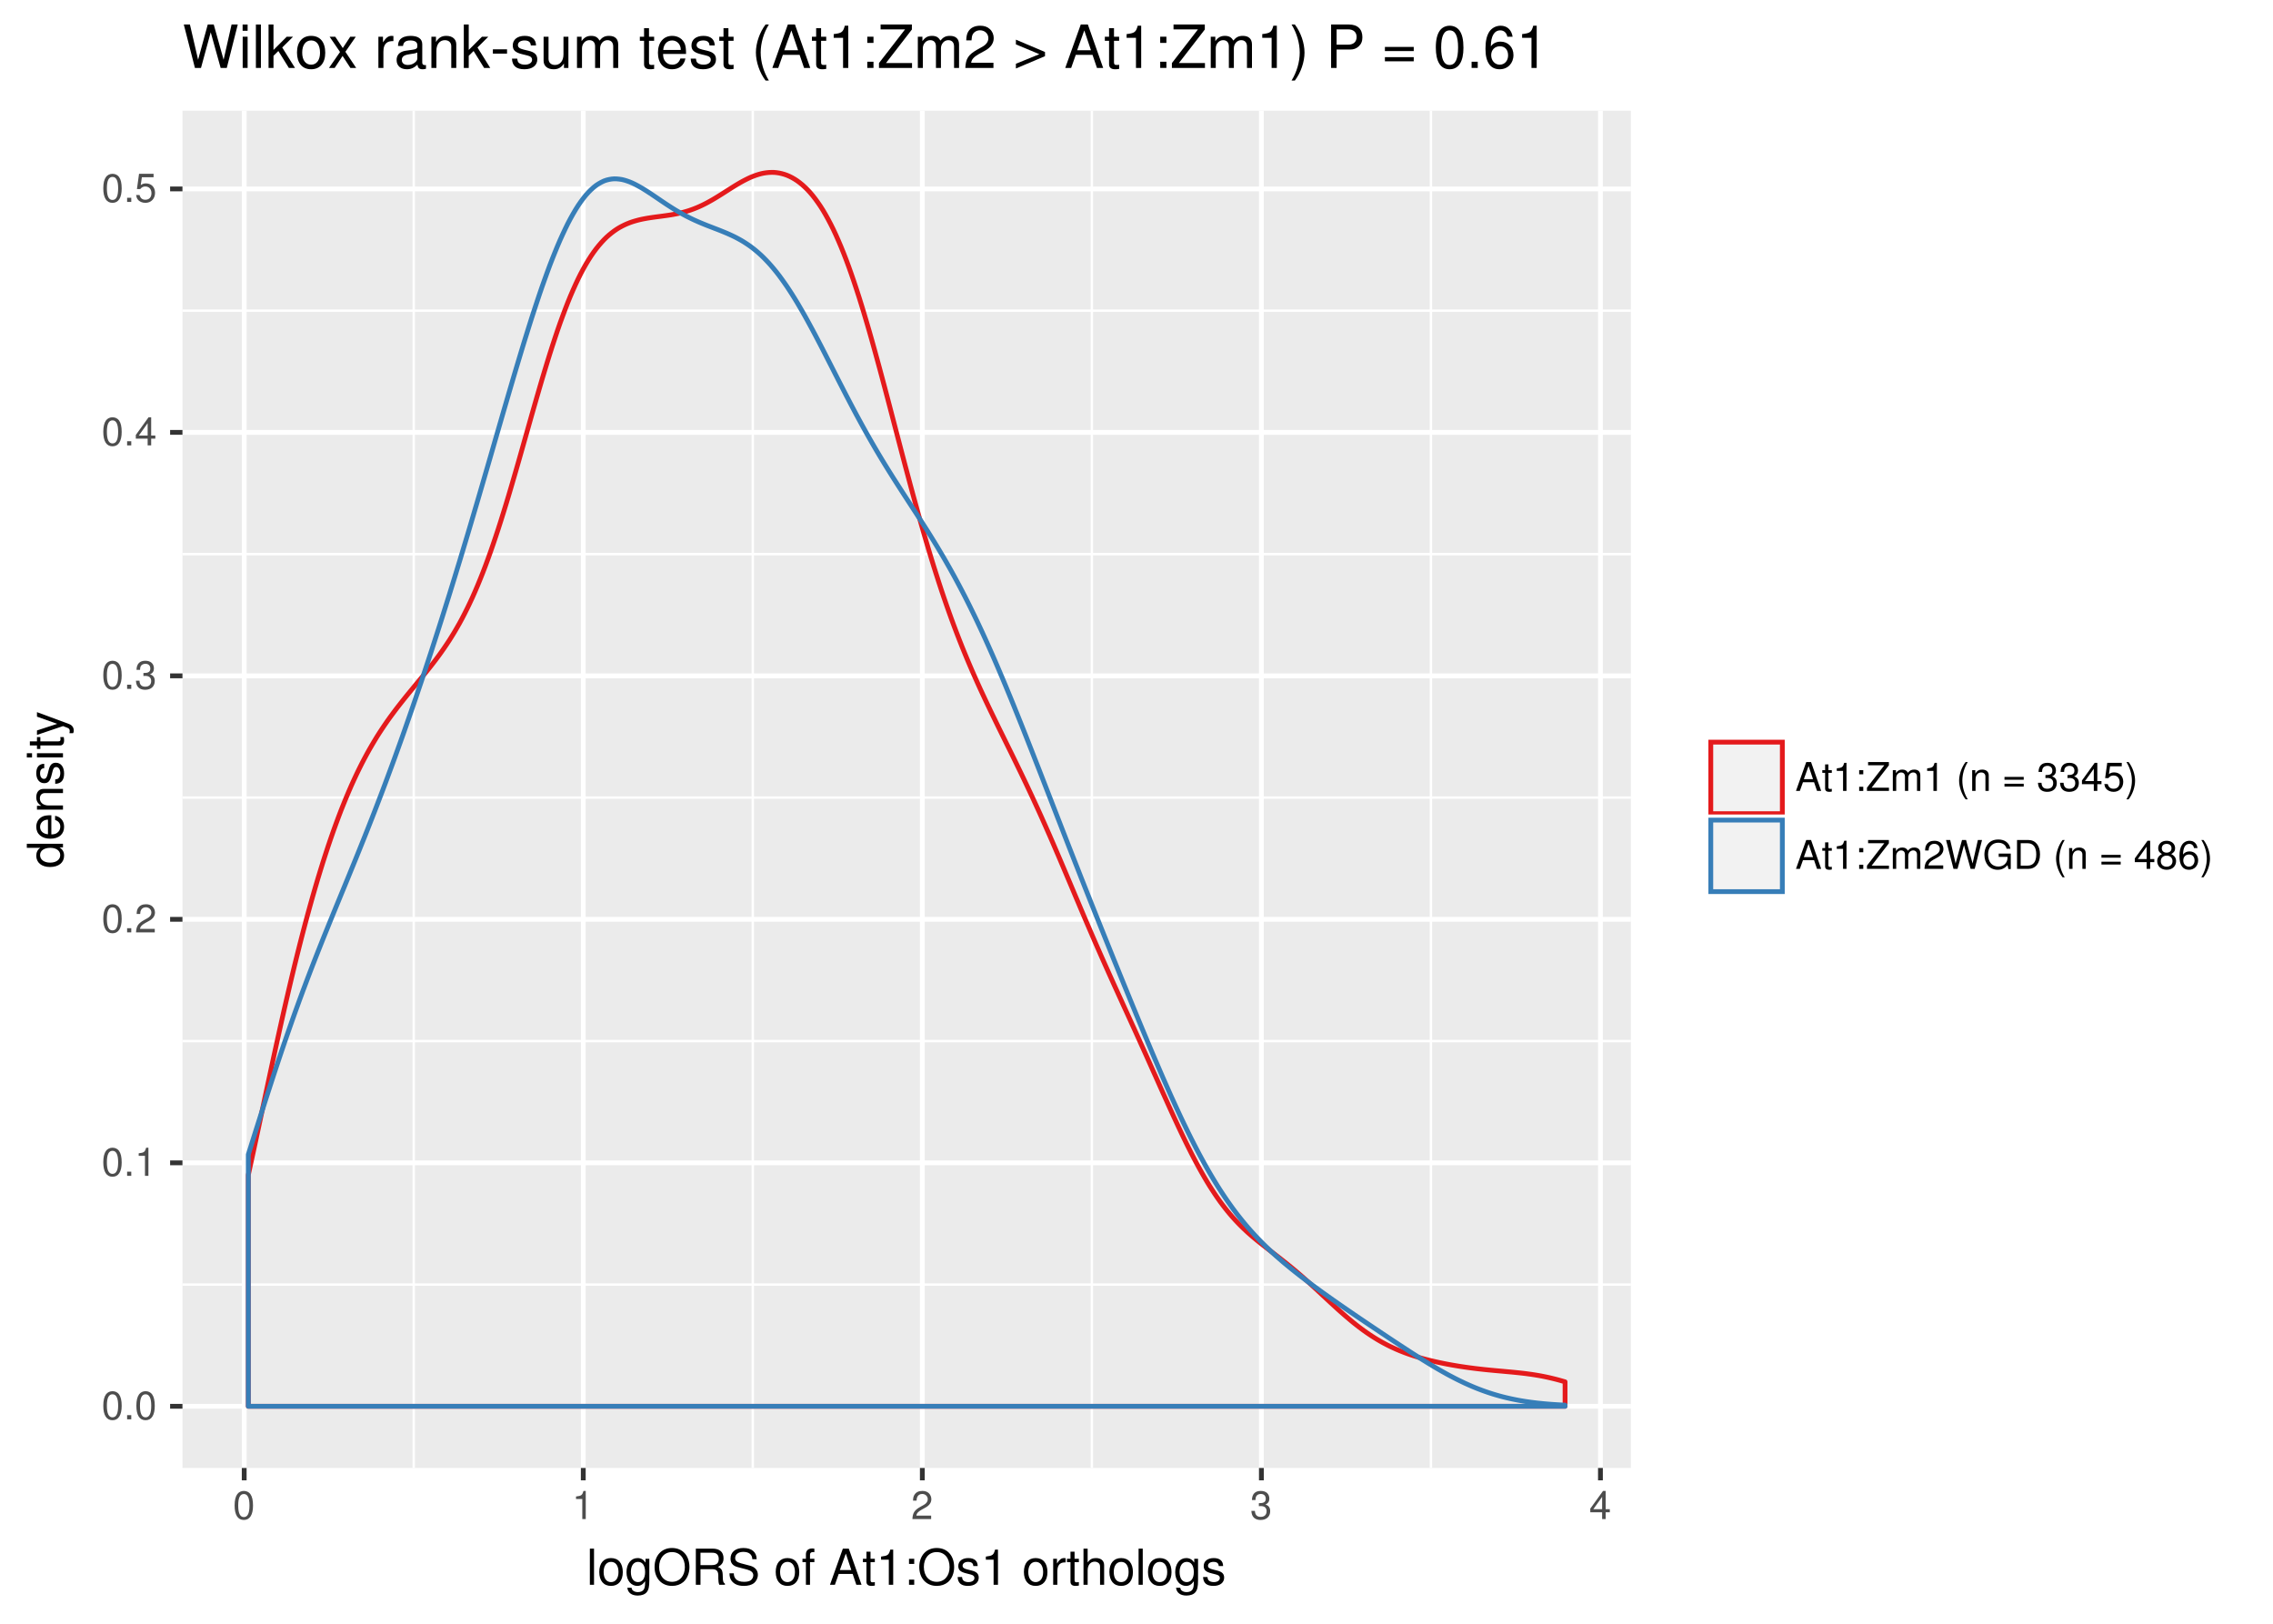 <?xml version="1.0" encoding="UTF-8"?>
<svg xmlns="http://www.w3.org/2000/svg" xmlns:xlink="http://www.w3.org/1999/xlink" width="504pt" height="360pt" viewBox="0 0 504 360" version="1.1">
<defs>
<g>
<symbol overflow="visible" id="glyph0-0">
<path style="stroke:none;" d=""/>
</symbol>
<symbol overflow="visible" id="glyph0-1">
<path style="stroke:none;" d="M 2.422 -6.234 C 1.844 -6.234 1.312 -5.984 0.984 -5.547 C 0.578 -5 0.375 -4.172 0.375 -3.016 C 0.375 -0.922 1.078 0.203 2.422 0.203 C 3.734 0.203 4.453 -0.922 4.453 -2.969 C 4.453 -4.172 4.266 -4.984 3.859 -5.547 C 3.531 -5.984 3.016 -6.234 2.422 -6.234 Z M 2.422 -5.547 C 3.25 -5.547 3.672 -4.703 3.672 -3.031 C 3.672 -1.266 3.266 -0.438 2.406 -0.438 C 1.578 -0.438 1.172 -1.297 1.172 -3.016 C 1.172 -4.719 1.578 -5.547 2.422 -5.547 Z M 2.422 -5.547 "/>
</symbol>
<symbol overflow="visible" id="glyph0-2">
<path style="stroke:none;" d="M 1.688 -0.922 L 0.766 -0.922 L 0.766 0 L 1.688 0 L 1.688 -0.922 Z M 1.688 -0.922 "/>
</symbol>
<symbol overflow="visible" id="glyph0-3">
<path style="stroke:none;" d="M 2.281 -4.438 L 2.281 0 L 3.047 0 L 3.047 -6.234 L 2.547 -6.234 C 2.266 -5.281 2.094 -5.141 0.891 -5 L 0.891 -4.438 L 2.281 -4.438 Z M 2.281 -4.438 "/>
</symbol>
<symbol overflow="visible" id="glyph0-4">
<path style="stroke:none;" d="M 4.453 -0.766 L 1.172 -0.766 C 1.25 -1.281 1.531 -1.594 2.297 -2.047 L 3.172 -2.531 C 4.047 -3 4.5 -3.641 4.5 -4.406 C 4.5 -4.922 4.281 -5.406 3.922 -5.75 C 3.547 -6.078 3.094 -6.234 2.5 -6.234 C 1.703 -6.234 1.125 -5.953 0.781 -5.422 C 0.547 -5.094 0.453 -4.703 0.438 -4.078 L 1.219 -4.078 C 1.234 -4.5 1.297 -4.75 1.406 -4.953 C 1.594 -5.328 2 -5.562 2.469 -5.562 C 3.172 -5.562 3.703 -5.062 3.703 -4.391 C 3.703 -3.891 3.406 -3.469 2.859 -3.156 L 2.047 -2.703 C 0.75 -1.969 0.375 -1.375 0.297 0 L 4.453 0 L 4.453 -0.766 Z M 4.453 -0.766 "/>
</symbol>
<symbol overflow="visible" id="glyph0-5">
<path style="stroke:none;" d="M 1.938 -2.859 L 2.047 -2.859 L 2.359 -2.875 C 3.219 -2.875 3.656 -2.484 3.656 -1.734 C 3.656 -0.953 3.172 -0.484 2.359 -0.484 C 1.516 -0.484 1.109 -0.906 1.062 -1.812 L 0.281 -1.812 C 0.312 -1.312 0.406 -0.984 0.547 -0.703 C 0.875 -0.109 1.484 0.203 2.344 0.203 C 3.625 0.203 4.453 -0.562 4.453 -1.734 C 4.453 -2.531 4.141 -2.969 3.391 -3.234 C 3.969 -3.453 4.266 -3.891 4.266 -4.516 C 4.266 -5.594 3.547 -6.234 2.359 -6.234 C 1.109 -6.234 0.438 -5.547 0.406 -4.219 L 1.188 -4.219 C 1.203 -4.594 1.234 -4.812 1.328 -5 C 1.5 -5.344 1.891 -5.562 2.375 -5.562 C 3.062 -5.562 3.469 -5.156 3.469 -4.5 C 3.469 -4.062 3.312 -3.797 2.969 -3.656 C 2.766 -3.562 2.484 -3.531 1.938 -3.516 L 1.938 -2.859 Z M 1.938 -2.859 "/>
</symbol>
<symbol overflow="visible" id="glyph0-6">
<path style="stroke:none;" d="M 2.875 -1.5 L 2.875 0 L 3.656 0 L 3.656 -1.5 L 4.578 -1.5 L 4.578 -2.188 L 3.656 -2.188 L 3.656 -6.234 L 3.078 -6.234 L 0.25 -2.312 L 0.25 -1.5 L 2.875 -1.5 Z M 2.875 -2.188 L 0.922 -2.188 L 2.875 -4.922 L 2.875 -2.188 Z M 2.875 -2.188 "/>
</symbol>
<symbol overflow="visible" id="glyph0-7">
<path style="stroke:none;" d="M 4.188 -6.234 L 0.969 -6.234 L 0.5 -2.844 L 1.219 -2.844 C 1.578 -3.266 1.875 -3.422 2.359 -3.422 C 3.188 -3.422 3.719 -2.844 3.719 -1.922 C 3.719 -1.031 3.203 -0.484 2.359 -0.484 C 1.688 -0.484 1.266 -0.828 1.078 -1.531 L 0.312 -1.531 C 0.406 -1.016 0.5 -0.781 0.688 -0.547 C 1.031 -0.078 1.672 0.203 2.375 0.203 C 3.641 0.203 4.516 -0.719 4.516 -2.031 C 4.516 -3.266 3.688 -4.109 2.5 -4.109 C 2.062 -4.109 1.703 -4 1.344 -3.734 L 1.594 -5.469 L 4.188 -5.469 L 4.188 -6.234 Z M 4.188 -6.234 "/>
</symbol>
<symbol overflow="visible" id="glyph0-8">
<path style="stroke:none;" d="M 4.172 -1.922 L 4.828 0 L 5.75 0 L 3.5 -6.406 L 2.438 -6.406 L 0.156 0 L 1.016 0 L 1.703 -1.922 L 4.172 -1.922 Z M 3.938 -2.609 L 1.906 -2.609 L 2.953 -5.531 L 3.938 -2.609 Z M 3.938 -2.609 "/>
</symbol>
<symbol overflow="visible" id="glyph0-9">
<path style="stroke:none;" d="M 2.234 -4.609 L 1.484 -4.609 L 1.484 -5.875 L 0.75 -5.875 L 0.75 -4.609 L 0.125 -4.609 L 0.125 -4.016 L 0.75 -4.016 L 0.75 -0.531 C 0.75 -0.062 1.062 0.203 1.641 0.203 C 1.812 0.203 1.984 0.188 2.234 0.141 L 2.234 -0.469 C 2.141 -0.453 2.016 -0.438 1.875 -0.438 C 1.562 -0.438 1.484 -0.531 1.484 -0.859 L 1.484 -4.016 L 2.234 -4.016 L 2.234 -4.609 Z M 2.234 -4.609 "/>
</symbol>
<symbol overflow="visible" id="glyph0-10">
<path style="stroke:none;" d="M 1.875 -0.922 L 0.969 -0.922 L 0.969 0 L 1.875 0 L 1.875 -0.922 Z M 1.875 -4.609 L 0.969 -4.609 L 0.969 -3.688 L 1.875 -3.688 L 1.875 -4.609 Z M 1.875 -4.609 "/>
</symbol>
<symbol overflow="visible" id="glyph0-11">
<path style="stroke:none;" d="M 5.109 -6.406 L 0.5 -6.406 L 0.5 -5.688 L 4.094 -5.688 L 0.25 -0.719 L 0.25 0 L 5.125 0 L 5.125 -0.719 L 1.281 -0.719 L 5.109 -5.672 L 5.109 -6.406 Z M 5.109 -6.406 "/>
</symbol>
<symbol overflow="visible" id="glyph0-12">
<path style="stroke:none;" d="M 0.609 -4.609 L 0.609 0 L 1.359 0 L 1.359 -2.891 C 1.359 -3.562 1.844 -4.094 2.438 -4.094 C 2.984 -4.094 3.297 -3.766 3.297 -3.172 L 3.297 0 L 4.031 0 L 4.031 -2.891 C 4.031 -3.562 4.516 -4.094 5.109 -4.094 C 5.641 -4.094 5.969 -3.75 5.969 -3.172 L 5.969 0 L 6.703 0 L 6.703 -3.453 C 6.703 -4.281 6.234 -4.734 5.359 -4.734 C 4.75 -4.734 4.375 -4.562 3.953 -4.031 C 3.672 -4.531 3.312 -4.734 2.703 -4.734 C 2.094 -4.734 1.688 -4.516 1.297 -3.953 L 1.297 -4.609 L 0.609 -4.609 Z M 0.609 -4.609 "/>
</symbol>
<symbol overflow="visible" id="glyph0-13">
<path style="stroke:none;" d=""/>
</symbol>
<symbol overflow="visible" id="glyph0-14">
<path style="stroke:none;" d="M 2.078 -6.406 C 1.203 -5.266 0.641 -3.656 0.641 -2.281 C 0.641 -0.891 1.203 0.719 2.078 1.859 L 2.562 1.859 C 1.781 0.609 1.359 -0.875 1.359 -2.281 C 1.359 -3.672 1.781 -5.156 2.562 -6.406 L 2.078 -6.406 Z M 2.078 -6.406 "/>
</symbol>
<symbol overflow="visible" id="glyph0-15">
<path style="stroke:none;" d="M 0.609 -4.609 L 0.609 0 L 1.359 0 L 1.359 -2.547 C 1.359 -3.484 1.844 -4.094 2.609 -4.094 C 3.188 -4.094 3.547 -3.75 3.547 -3.188 L 3.547 0 L 4.281 0 L 4.281 -3.484 C 4.281 -4.25 3.719 -4.734 2.828 -4.734 C 2.141 -4.734 1.703 -4.484 1.297 -3.828 L 1.297 -4.609 L 0.609 -4.609 Z M 0.609 -4.609 "/>
</symbol>
<symbol overflow="visible" id="glyph0-16">
<path style="stroke:none;" d="M 4.703 -3.109 L 0.438 -3.109 L 0.438 -2.484 L 4.703 -2.484 L 4.703 -3.109 Z M 4.703 -1.594 L 0.438 -1.594 L 0.438 -0.969 L 4.703 -0.969 L 4.703 -1.594 Z M 4.703 -1.594 "/>
</symbol>
<symbol overflow="visible" id="glyph0-17">
<path style="stroke:none;" d="M 0.812 1.859 C 1.703 0.719 2.25 -0.891 2.25 -2.266 C 2.25 -3.656 1.703 -5.266 0.812 -6.406 L 0.328 -6.406 C 1.109 -5.156 1.547 -3.672 1.547 -2.266 C 1.547 -0.875 1.109 0.609 0.328 1.859 L 0.812 1.859 Z M 0.812 1.859 "/>
</symbol>
<symbol overflow="visible" id="glyph0-18">
<path style="stroke:none;" d="M 6.547 0 L 8.172 -6.406 L 7.25 -6.406 L 6.078 -1.203 L 4.625 -6.406 L 3.734 -6.406 L 2.312 -1.203 L 1.109 -6.406 L 0.188 -6.406 L 1.844 0 L 2.734 0 L 4.172 -5.266 L 5.641 0 L 6.547 0 Z M 6.547 0 "/>
</symbol>
<symbol overflow="visible" id="glyph0-19">
<path style="stroke:none;" d="M 6.234 -3.391 L 3.562 -3.391 L 3.562 -2.672 L 5.516 -2.672 L 5.516 -2.484 C 5.516 -1.344 4.672 -0.516 3.5 -0.516 C 2.844 -0.516 2.266 -0.75 1.875 -1.172 C 1.453 -1.625 1.203 -2.391 1.203 -3.188 C 1.203 -4.766 2.109 -5.797 3.453 -5.797 C 4.438 -5.797 5.141 -5.297 5.312 -4.469 L 6.156 -4.469 C 5.922 -5.766 4.938 -6.516 3.469 -6.516 C 2.688 -6.516 2.047 -6.312 1.547 -5.906 C 0.812 -5.281 0.391 -4.297 0.391 -3.141 C 0.391 -1.172 1.594 0.203 3.328 0.203 C 4.203 0.203 4.891 -0.125 5.516 -0.812 L 5.719 0.031 L 6.234 0.031 L 6.234 -3.391 Z M 6.234 -3.391 "/>
</symbol>
<symbol overflow="visible" id="glyph0-20">
<path style="stroke:none;" d="M 0.781 0 L 3.25 0 C 4.875 0 5.875 -1.219 5.875 -3.203 C 5.875 -5.203 4.875 -6.406 3.25 -6.406 L 0.781 -6.406 L 0.781 0 Z M 1.594 -0.719 L 1.594 -5.688 L 3.109 -5.688 C 4.375 -5.688 5.047 -4.844 5.047 -3.203 C 5.047 -1.578 4.375 -0.719 3.109 -0.719 L 1.594 -0.719 Z M 1.594 -0.719 "/>
</symbol>
<symbol overflow="visible" id="glyph0-21">
<path style="stroke:none;" d="M 3.438 -3.281 C 4.078 -3.672 4.297 -3.984 4.297 -4.578 C 4.297 -5.547 3.531 -6.234 2.422 -6.234 C 1.312 -6.234 0.547 -5.547 0.547 -4.578 C 0.547 -4 0.75 -3.672 1.391 -3.281 C 0.672 -2.938 0.328 -2.422 0.328 -1.734 C 0.328 -0.594 1.188 0.203 2.422 0.203 C 3.656 0.203 4.516 -0.594 4.516 -1.719 C 4.516 -2.422 4.156 -2.938 3.438 -3.281 Z M 2.422 -5.547 C 3.078 -5.547 3.5 -5.156 3.5 -4.562 C 3.5 -3.969 3.062 -3.594 2.422 -3.594 C 1.766 -3.594 1.344 -3.969 1.344 -4.562 C 1.344 -5.156 1.766 -5.547 2.422 -5.547 Z M 2.422 -2.938 C 3.188 -2.938 3.719 -2.453 3.719 -1.719 C 3.719 -0.969 3.188 -0.484 2.406 -0.484 C 1.641 -0.484 1.125 -0.984 1.125 -1.719 C 1.125 -2.453 1.641 -2.938 2.422 -2.938 Z M 2.422 -2.938 "/>
</symbol>
<symbol overflow="visible" id="glyph0-22">
<path style="stroke:none;" d="M 4.375 -4.609 C 4.234 -5.625 3.562 -6.234 2.609 -6.234 C 1.922 -6.234 1.312 -5.906 0.938 -5.344 C 0.547 -4.734 0.375 -3.969 0.375 -2.844 C 0.375 -1.797 0.531 -1.125 0.906 -0.578 C 1.234 -0.078 1.781 0.203 2.469 0.203 C 3.656 0.203 4.516 -0.672 4.516 -1.906 C 4.516 -3.062 3.719 -3.875 2.609 -3.875 C 1.984 -3.875 1.5 -3.641 1.172 -3.188 C 1.172 -4.703 1.672 -5.547 2.562 -5.547 C 3.109 -5.547 3.484 -5.203 3.609 -4.609 L 4.375 -4.609 Z M 2.5 -3.188 C 3.25 -3.188 3.719 -2.672 3.719 -1.844 C 3.719 -1.062 3.188 -0.484 2.484 -0.484 C 1.766 -0.484 1.219 -1.078 1.219 -1.875 C 1.219 -2.656 1.734 -3.188 2.5 -3.188 Z M 2.5 -3.188 "/>
</symbol>
<symbol overflow="visible" id="glyph1-0">
<path style="stroke:none;" d=""/>
</symbol>
<symbol overflow="visible" id="glyph1-1">
<path style="stroke:none;" d="M 1.672 -8.016 L 0.75 -8.016 L 0.75 0 L 1.672 0 L 1.672 -8.016 Z M 1.672 -8.016 "/>
</symbol>
<symbol overflow="visible" id="glyph1-2">
<path style="stroke:none;" d="M 2.984 -5.922 C 1.375 -5.922 0.391 -4.781 0.391 -2.844 C 0.391 -0.906 1.359 0.25 3 0.25 C 4.625 0.25 5.609 -0.906 5.609 -2.797 C 5.609 -4.781 4.656 -5.922 2.984 -5.922 Z M 3 -5.078 C 4.031 -5.078 4.656 -4.234 4.656 -2.812 C 4.656 -1.453 4.016 -0.594 3 -0.594 C 1.984 -0.594 1.359 -1.438 1.359 -2.844 C 1.359 -4.219 1.984 -5.078 3 -5.078 Z M 3 -5.078 "/>
</symbol>
<symbol overflow="visible" id="glyph1-3">
<path style="stroke:none;" d="M 4.531 -5.766 L 4.531 -4.922 C 4.062 -5.609 3.516 -5.922 2.766 -5.922 C 1.312 -5.922 0.312 -4.656 0.312 -2.781 C 0.312 -1.844 0.578 -1.062 1.047 -0.516 C 1.469 -0.031 2.094 0.25 2.688 0.25 C 3.422 0.25 3.922 -0.062 4.438 -0.781 L 4.438 -0.484 C 4.438 0.297 4.344 0.766 4.109 1.094 C 3.875 1.438 3.406 1.625 2.844 1.625 C 2.422 1.625 2.047 1.516 1.797 1.312 C 1.578 1.156 1.5 1 1.438 0.656 L 0.5 0.656 C 0.609 1.75 1.453 2.391 2.812 2.391 C 3.656 2.391 4.406 2.125 4.781 1.656 C 5.219 1.141 5.375 0.406 5.375 -0.953 L 5.375 -5.766 L 4.531 -5.766 Z M 2.875 -5.078 C 3.859 -5.078 4.438 -4.25 4.438 -2.812 C 4.438 -1.438 3.844 -0.594 2.875 -0.594 C 1.875 -0.594 1.281 -1.438 1.281 -2.844 C 1.281 -4.219 1.891 -5.078 2.875 -5.078 Z M 2.875 -5.078 "/>
</symbol>
<symbol overflow="visible" id="glyph1-4">
<path style="stroke:none;" d="M 4.281 -8.156 C 1.984 -8.156 0.422 -6.453 0.422 -3.953 C 0.422 -1.438 1.984 0.25 4.297 0.25 C 5.266 0.25 6.125 -0.047 6.781 -0.594 C 7.641 -1.328 8.156 -2.578 8.156 -3.891 C 8.156 -6.469 6.641 -8.156 4.281 -8.156 Z M 4.281 -7.25 C 6.016 -7.25 7.141 -5.922 7.141 -3.906 C 7.141 -1.969 5.984 -0.656 4.297 -0.656 C 2.578 -0.656 1.438 -1.969 1.438 -3.953 C 1.438 -5.922 2.578 -7.25 4.281 -7.25 Z M 4.281 -7.25 "/>
</symbol>
<symbol overflow="visible" id="glyph1-5">
<path style="stroke:none;" d="M 2.047 -3.453 L 4.688 -3.453 C 5.594 -3.453 6 -3.016 6 -2.031 L 6 -1.312 C 6 -0.812 6.078 -0.328 6.219 0 L 7.469 0 L 7.469 -0.25 C 7.078 -0.516 7 -0.797 6.984 -1.875 C 6.969 -3.188 6.766 -3.594 5.891 -3.953 C 6.797 -4.406 7.156 -4.969 7.156 -5.875 C 7.156 -7.266 6.297 -8.016 4.719 -8.016 L 1.016 -8.016 L 1.016 0 L 2.047 0 L 2.047 -3.453 Z M 2.047 -4.359 L 2.047 -7.109 L 4.516 -7.109 C 5.094 -7.109 5.422 -7.031 5.672 -6.812 C 5.953 -6.578 6.094 -6.219 6.094 -5.734 C 6.094 -4.781 5.609 -4.359 4.516 -4.359 L 2.047 -4.359 Z M 2.047 -4.359 "/>
</symbol>
<symbol overflow="visible" id="glyph1-6">
<path style="stroke:none;" d="M 6.562 -5.672 C 6.547 -7.234 5.469 -8.156 3.625 -8.156 C 1.859 -8.156 0.766 -7.25 0.766 -5.797 C 0.766 -4.812 1.281 -4.203 2.344 -3.922 L 4.328 -3.406 C 5.344 -3.141 5.812 -2.734 5.812 -2.094 C 5.812 -1.672 5.578 -1.234 5.234 -0.984 C 4.922 -0.766 4.406 -0.656 3.766 -0.656 C 2.891 -0.656 2.297 -0.859 1.906 -1.312 C 1.609 -1.672 1.484 -2.062 1.5 -2.547 L 0.531 -2.547 C 0.531 -1.812 0.688 -1.328 1 -0.891 C 1.547 -0.141 2.469 0.25 3.703 0.25 C 4.656 0.25 5.438 0.031 5.953 -0.359 C 6.484 -0.797 6.828 -1.5 6.828 -2.203 C 6.828 -3.188 6.219 -3.922 5.125 -4.219 L 3.109 -4.75 C 2.141 -5.016 1.797 -5.328 1.797 -5.938 C 1.797 -6.75 2.516 -7.297 3.594 -7.297 C 4.859 -7.297 5.578 -6.703 5.594 -5.672 L 6.562 -5.672 Z M 6.562 -5.672 "/>
</symbol>
<symbol overflow="visible" id="glyph1-7">
<path style="stroke:none;" d=""/>
</symbol>
<symbol overflow="visible" id="glyph1-8">
<path style="stroke:none;" d="M 2.844 -5.766 L 1.875 -5.766 L 1.875 -6.672 C 1.875 -7.047 2.094 -7.25 2.516 -7.25 C 2.594 -7.25 2.625 -7.25 2.844 -7.234 L 2.844 -8 C 2.625 -8.047 2.516 -8.047 2.328 -8.047 C 1.469 -8.047 0.969 -7.562 0.969 -6.75 L 0.969 -5.766 L 0.203 -5.766 L 0.203 -5.016 L 0.969 -5.016 L 0.969 0 L 1.875 0 L 1.875 -5.016 L 2.844 -5.016 L 2.844 -5.766 Z M 2.844 -5.766 "/>
</symbol>
<symbol overflow="visible" id="glyph1-9">
<path style="stroke:none;" d="M 5.219 -2.406 L 6.031 0 L 7.188 0 L 4.359 -8.016 L 3.047 -8.016 L 0.188 0 L 1.281 0 L 2.125 -2.406 L 5.219 -2.406 Z M 4.922 -3.266 L 2.375 -3.266 L 3.703 -6.922 L 4.922 -3.266 Z M 4.922 -3.266 "/>
</symbol>
<symbol overflow="visible" id="glyph1-10">
<path style="stroke:none;" d="M 2.797 -5.766 L 1.844 -5.766 L 1.844 -7.344 L 0.938 -7.344 L 0.938 -5.766 L 0.156 -5.766 L 0.156 -5.016 L 0.938 -5.016 L 0.938 -0.656 C 0.938 -0.078 1.328 0.25 2.047 0.25 C 2.266 0.25 2.484 0.234 2.797 0.172 L 2.797 -0.594 C 2.672 -0.562 2.531 -0.547 2.359 -0.547 C 1.953 -0.547 1.844 -0.656 1.844 -1.062 L 1.844 -5.016 L 2.797 -5.016 L 2.797 -5.766 Z M 2.797 -5.766 "/>
</symbol>
<symbol overflow="visible" id="glyph1-11">
<path style="stroke:none;" d="M 2.844 -5.562 L 2.844 0 L 3.812 0 L 3.812 -7.797 L 3.172 -7.797 C 2.844 -6.594 2.625 -6.438 1.125 -6.25 L 1.125 -5.562 L 2.844 -5.562 Z M 2.844 -5.562 "/>
</symbol>
<symbol overflow="visible" id="glyph1-12">
<path style="stroke:none;" d="M 2.359 -1.141 L 1.203 -1.141 L 1.203 0 L 2.359 0 L 2.359 -1.141 Z M 2.359 -5.766 L 1.203 -5.766 L 1.203 -4.625 L 2.359 -4.625 L 2.359 -5.766 Z M 2.359 -5.766 "/>
</symbol>
<symbol overflow="visible" id="glyph1-13">
<path style="stroke:none;" d="M 4.812 -4.156 C 4.812 -5.297 4.062 -5.922 2.734 -5.922 C 1.391 -5.922 0.516 -5.234 0.516 -4.172 C 0.516 -3.266 0.984 -2.844 2.344 -2.516 L 3.203 -2.297 C 3.844 -2.141 4.094 -1.906 4.094 -1.5 C 4.094 -0.953 3.547 -0.594 2.75 -0.594 C 2.25 -0.594 1.844 -0.734 1.609 -0.984 C 1.469 -1.141 1.391 -1.312 1.344 -1.719 L 0.375 -1.719 C 0.422 -0.391 1.172 0.25 2.672 0.25 C 4.125 0.25 5.047 -0.469 5.047 -1.578 C 5.047 -2.438 4.562 -2.906 3.422 -3.172 L 2.547 -3.391 C 1.797 -3.562 1.469 -3.812 1.469 -4.219 C 1.469 -4.734 1.953 -5.078 2.688 -5.078 C 3.438 -5.078 3.828 -4.766 3.844 -4.156 L 4.812 -4.156 Z M 4.812 -4.156 "/>
</symbol>
<symbol overflow="visible" id="glyph1-14">
<path style="stroke:none;" d="M 0.766 -5.766 L 0.766 0 L 1.688 0 L 1.688 -2.984 C 1.688 -3.812 1.891 -4.359 2.328 -4.672 C 2.625 -4.891 2.891 -4.953 3.531 -4.969 L 3.531 -5.891 C 3.375 -5.922 3.297 -5.922 3.172 -5.922 C 2.578 -5.922 2.141 -5.578 1.609 -4.719 L 1.609 -5.766 L 0.766 -5.766 Z M 0.766 -5.766 "/>
</symbol>
<symbol overflow="visible" id="glyph1-15">
<path style="stroke:none;" d="M 0.766 -8.016 L 0.766 0 L 1.688 0 L 1.688 -3.172 C 1.688 -4.359 2.297 -5.125 3.25 -5.125 C 3.547 -5.125 3.844 -5.031 4.062 -4.859 C 4.328 -4.672 4.438 -4.406 4.438 -4 L 4.438 0 L 5.344 0 L 5.344 -4.359 C 5.344 -5.328 4.656 -5.922 3.531 -5.922 C 2.719 -5.922 2.219 -5.672 1.688 -4.969 L 1.688 -8.016 L 0.766 -8.016 Z M 0.766 -8.016 "/>
</symbol>
<symbol overflow="visible" id="glyph2-0">
<path style="stroke:none;" d=""/>
</symbol>
<symbol overflow="visible" id="glyph2-1">
<path style="stroke:none;" d="M -8.016 -5.438 L -8.016 -4.531 L -5.031 -4.531 C -5.625 -4.141 -5.922 -3.531 -5.922 -2.766 C -5.922 -1.266 -4.734 -0.281 -2.891 -0.281 C -0.953 -0.281 0.25 -1.25 0.25 -2.797 C 0.25 -3.594 -0.047 -4.141 -0.766 -4.625 L 0 -4.625 L 0 -5.438 L -8.016 -5.438 Z M -5.078 -2.922 C -5.078 -3.906 -4.188 -4.531 -2.812 -4.531 C -1.484 -4.531 -0.609 -3.891 -0.609 -2.922 C -0.609 -1.906 -1.5 -1.25 -2.844 -1.25 C -4.188 -1.25 -5.078 -1.906 -5.078 -2.922 Z M -5.078 -2.922 "/>
</symbol>
<symbol overflow="visible" id="glyph2-2">
<path style="stroke:none;" d="M -2.578 -5.641 C -3.453 -5.641 -3.984 -5.578 -4.406 -5.406 C -5.359 -5.031 -5.922 -4.156 -5.922 -3.078 C -5.922 -1.469 -4.703 -0.438 -2.812 -0.438 C -0.906 -0.438 0.25 -1.438 0.25 -3.062 C 0.25 -4.375 -0.5 -5.297 -1.75 -5.516 L -1.75 -4.594 C -0.984 -4.344 -0.594 -3.828 -0.594 -3.094 C -0.594 -2.516 -0.859 -2.016 -1.344 -1.703 C -1.672 -1.484 -2 -1.406 -2.578 -1.391 L -2.578 -5.641 Z M -3.328 -1.422 C -4.391 -1.5 -5.078 -2.141 -5.078 -3.062 C -5.078 -3.969 -4.328 -4.656 -3.391 -4.656 C -3.359 -4.656 -3.344 -4.656 -3.328 -4.656 L -3.328 -1.422 Z M -3.328 -1.422 "/>
</symbol>
<symbol overflow="visible" id="glyph2-3">
<path style="stroke:none;" d="M -5.766 -0.766 L 0 -0.766 L 0 -1.688 L -3.172 -1.688 C -4.359 -1.688 -5.125 -2.312 -5.125 -3.25 C -5.125 -3.984 -4.688 -4.438 -4 -4.438 L 0 -4.438 L 0 -5.359 L -4.359 -5.359 C -5.312 -5.359 -5.922 -4.641 -5.922 -3.531 C -5.922 -2.672 -5.594 -2.125 -4.797 -1.609 L -5.766 -1.609 L -5.766 -0.766 Z M -5.766 -0.766 "/>
</symbol>
<symbol overflow="visible" id="glyph2-4">
<path style="stroke:none;" d="M -4.156 -4.812 C -5.297 -4.812 -5.922 -4.062 -5.922 -2.734 C -5.922 -1.391 -5.234 -0.516 -4.172 -0.516 C -3.266 -0.516 -2.844 -0.984 -2.516 -2.344 L -2.297 -3.203 C -2.141 -3.844 -1.906 -4.094 -1.5 -4.094 C -0.953 -4.094 -0.594 -3.547 -0.594 -2.75 C -0.594 -2.25 -0.734 -1.844 -0.984 -1.609 C -1.141 -1.469 -1.312 -1.391 -1.719 -1.344 L -1.719 -0.375 C -0.391 -0.422 0.25 -1.172 0.25 -2.672 C 0.25 -4.125 -0.469 -5.047 -1.578 -5.047 C -2.438 -5.047 -2.906 -4.562 -3.172 -3.422 L -3.391 -2.547 C -3.562 -1.797 -3.812 -1.469 -4.219 -1.469 C -4.734 -1.469 -5.078 -1.953 -5.078 -2.688 C -5.078 -3.438 -4.766 -3.828 -4.156 -3.844 L -4.156 -4.812 Z M -4.156 -4.812 "/>
</symbol>
<symbol overflow="visible" id="glyph2-5">
<path style="stroke:none;" d="M -5.766 -1.656 L -5.766 -0.734 L 0 -0.734 L 0 -1.656 L -5.766 -1.656 Z M -8.016 -1.656 L -8.016 -0.719 L -6.859 -0.719 L -6.859 -1.656 L -8.016 -1.656 Z M -8.016 -1.656 "/>
</symbol>
<symbol overflow="visible" id="glyph2-6">
<path style="stroke:none;" d="M -5.766 -2.797 L -5.766 -1.844 L -7.344 -1.844 L -7.344 -0.938 L -5.766 -0.938 L -5.766 -0.156 L -5.016 -0.156 L -5.016 -0.938 L -0.656 -0.938 C -0.078 -0.938 0.25 -1.328 0.25 -2.047 C 0.25 -2.266 0.234 -2.484 0.172 -2.797 L -0.594 -2.797 C -0.562 -2.672 -0.547 -2.531 -0.547 -2.359 C -0.547 -1.953 -0.656 -1.844 -1.062 -1.844 L -5.016 -1.844 L -5.016 -2.797 L -5.766 -2.797 Z M -5.766 -2.797 "/>
</symbol>
<symbol overflow="visible" id="glyph2-7">
<path style="stroke:none;" d="M -5.766 -4.266 L -1.281 -2.672 L -5.766 -1.203 L -5.766 -0.219 L 0.016 -2.172 L 0.938 -1.812 C 1.344 -1.672 1.5 -1.469 1.5 -1.078 C 1.5 -0.953 1.469 -0.797 1.438 -0.594 L 2.25 -0.594 C 2.359 -0.781 2.391 -0.969 2.391 -1.203 C 2.391 -1.5 2.297 -1.828 2.125 -2.062 C 1.906 -2.359 1.672 -2.516 1.203 -2.688 L -5.766 -5.266 L -5.766 -4.266 Z M -5.766 -4.266 "/>
</symbol>
<symbol overflow="visible" id="glyph3-0">
<path style="stroke:none;" d=""/>
</symbol>
<symbol overflow="visible" id="glyph3-1">
<path style="stroke:none;" d="M 9.828 0 L 12.266 -9.625 L 10.891 -9.625 L 9.125 -1.812 L 6.938 -9.625 L 5.609 -9.625 L 3.469 -1.812 L 1.656 -9.625 L 0.297 -9.625 L 2.766 0 L 4.109 0 L 6.266 -7.906 L 8.469 0 L 9.828 0 Z M 9.828 0 "/>
</symbol>
<symbol overflow="visible" id="glyph3-2">
<path style="stroke:none;" d="M 1.984 -6.922 L 0.891 -6.922 L 0.891 0 L 1.984 0 L 1.984 -6.922 Z M 1.984 -9.625 L 0.875 -9.625 L 0.875 -8.234 L 1.984 -8.234 L 1.984 -9.625 Z M 1.984 -9.625 "/>
</symbol>
<symbol overflow="visible" id="glyph3-3">
<path style="stroke:none;" d="M 2 -9.625 L 0.891 -9.625 L 0.891 0 L 2 0 L 2 -9.625 Z M 2 -9.625 "/>
</symbol>
<symbol overflow="visible" id="glyph3-4">
<path style="stroke:none;" d="M 1.859 -9.625 L 0.766 -9.625 L 0.766 0 L 1.859 0 L 1.859 -2.688 L 2.938 -3.75 L 5.266 0 L 6.625 0 L 3.797 -4.531 L 6.203 -6.922 L 4.797 -6.922 L 1.859 -3.984 L 1.859 -9.625 Z M 1.859 -9.625 "/>
</symbol>
<symbol overflow="visible" id="glyph3-5">
<path style="stroke:none;" d="M 3.594 -7.109 C 1.656 -7.109 0.469 -5.734 0.469 -3.406 C 0.469 -1.078 1.641 0.297 3.609 0.297 C 5.547 0.297 6.734 -1.078 6.734 -3.359 C 6.734 -5.75 5.578 -7.109 3.594 -7.109 Z M 3.609 -6.094 C 4.844 -6.094 5.578 -5.078 5.578 -3.359 C 5.578 -1.75 4.812 -0.719 3.609 -0.719 C 2.375 -0.719 1.625 -1.734 1.625 -3.406 C 1.625 -5.062 2.375 -6.094 3.609 -6.094 Z M 3.609 -6.094 "/>
</symbol>
<symbol overflow="visible" id="glyph3-6">
<path style="stroke:none;" d="M 3.859 -3.578 L 6.172 -6.922 L 4.938 -6.922 L 3.281 -4.406 L 1.609 -6.922 L 0.359 -6.922 L 2.672 -3.531 L 0.219 0 L 1.484 0 L 3.234 -2.656 L 4.969 0 L 6.25 0 L 3.859 -3.578 Z M 3.859 -3.578 "/>
</symbol>
<symbol overflow="visible" id="glyph3-7">
<path style="stroke:none;" d=""/>
</symbol>
<symbol overflow="visible" id="glyph3-8">
<path style="stroke:none;" d="M 0.906 -6.922 L 0.906 0 L 2.016 0 L 2.016 -3.594 C 2.016 -4.578 2.266 -5.234 2.797 -5.609 C 3.141 -5.859 3.469 -5.938 4.234 -5.953 L 4.234 -7.078 C 4.047 -7.109 3.969 -7.109 3.812 -7.109 C 3.109 -7.109 2.562 -6.688 1.922 -5.672 L 1.922 -6.922 L 0.906 -6.922 Z M 0.906 -6.922 "/>
</symbol>
<symbol overflow="visible" id="glyph3-9">
<path style="stroke:none;" d="M 7.062 -0.641 C 6.938 -0.625 6.891 -0.625 6.828 -0.625 C 6.438 -0.625 6.234 -0.812 6.234 -1.156 L 6.234 -5.234 C 6.234 -6.453 5.328 -7.109 3.625 -7.109 C 2.625 -7.109 1.797 -6.828 1.328 -6.312 C 1.016 -5.953 0.891 -5.562 0.859 -4.875 L 1.969 -4.875 C 2.062 -5.719 2.562 -6.094 3.594 -6.094 C 4.578 -6.094 5.141 -5.734 5.141 -5.062 L 5.141 -4.781 C 5.141 -4.312 4.859 -4.125 3.984 -4.016 C 2.422 -3.812 2.188 -3.766 1.766 -3.594 C 0.969 -3.266 0.547 -2.641 0.547 -1.75 C 0.547 -0.484 1.422 0.297 2.828 0.297 C 3.703 0.297 4.391 0 5.172 -0.719 C 5.25 -0.016 5.594 0.297 6.312 0.297 C 6.531 0.297 6.703 0.281 7.062 0.188 L 7.062 -0.641 Z M 5.141 -2.172 C 5.141 -1.812 5.031 -1.578 4.703 -1.281 C 4.25 -0.875 3.703 -0.656 3.062 -0.656 C 2.203 -0.656 1.703 -1.062 1.703 -1.766 C 1.703 -2.5 2.188 -2.859 3.359 -3.031 C 4.531 -3.188 4.766 -3.25 5.141 -3.422 L 5.141 -2.172 Z M 5.141 -2.172 "/>
</symbol>
<symbol overflow="visible" id="glyph3-10">
<path style="stroke:none;" d="M 0.922 -6.922 L 0.922 0 L 2.031 0 L 2.031 -3.812 C 2.031 -5.234 2.766 -6.156 3.906 -6.156 C 4.781 -6.156 5.328 -5.625 5.328 -4.797 L 5.328 0 L 6.438 0 L 6.438 -5.234 C 6.438 -6.375 5.578 -7.109 4.234 -7.109 C 3.203 -7.109 2.547 -6.719 1.938 -5.75 L 1.938 -6.922 L 0.922 -6.922 Z M 0.922 -6.922 "/>
</symbol>
<symbol overflow="visible" id="glyph3-11">
<path style="stroke:none;" d="M 3.75 -4.125 L 0.609 -4.125 L 0.609 -3.172 L 3.75 -3.172 L 3.75 -4.125 Z M 3.75 -4.125 "/>
</symbol>
<symbol overflow="visible" id="glyph3-12">
<path style="stroke:none;" d="M 5.781 -4.984 C 5.766 -6.344 4.875 -7.109 3.281 -7.109 C 1.656 -7.109 0.625 -6.281 0.625 -5 C 0.625 -3.922 1.172 -3.406 2.812 -3.016 L 3.844 -2.766 C 4.609 -2.578 4.906 -2.297 4.906 -1.797 C 4.906 -1.156 4.266 -0.719 3.297 -0.719 C 2.703 -0.719 2.203 -0.891 1.922 -1.172 C 1.75 -1.375 1.672 -1.578 1.609 -2.062 L 0.453 -2.062 C 0.5 -0.469 1.406 0.297 3.203 0.297 C 4.953 0.297 6.062 -0.547 6.062 -1.891 C 6.062 -2.922 5.484 -3.484 4.109 -3.812 L 3.047 -4.062 C 2.156 -4.281 1.766 -4.562 1.766 -5.062 C 1.766 -5.688 2.344 -6.094 3.234 -6.094 C 4.125 -6.094 4.594 -5.719 4.625 -4.984 L 5.781 -4.984 Z M 5.781 -4.984 "/>
</symbol>
<symbol overflow="visible" id="glyph3-13">
<path style="stroke:none;" d="M 6.359 0 L 6.359 -6.922 L 5.266 -6.922 L 5.266 -3 C 5.266 -1.578 4.531 -0.656 3.375 -0.656 C 2.516 -0.656 1.953 -1.188 1.953 -2.016 L 1.953 -6.922 L 0.859 -6.922 L 0.859 -1.578 C 0.859 -0.438 1.719 0.297 3.062 0.297 C 4.078 0.297 4.734 -0.047 5.375 -0.969 L 5.375 0 L 6.359 0 Z M 6.359 0 "/>
</symbol>
<symbol overflow="visible" id="glyph3-14">
<path style="stroke:none;" d="M 0.922 -6.922 L 0.922 0 L 2.031 0 L 2.031 -4.344 C 2.031 -5.344 2.766 -6.156 3.656 -6.156 C 4.469 -6.156 4.938 -5.656 4.938 -4.766 L 4.938 0 L 6.047 0 L 6.047 -4.344 C 6.047 -5.344 6.766 -6.156 7.672 -6.156 C 8.469 -6.156 8.953 -5.641 8.953 -4.766 L 8.953 0 L 10.062 0 L 10.062 -5.188 C 10.062 -6.438 9.344 -7.109 8.047 -7.109 C 7.125 -7.109 6.578 -6.844 5.922 -6.062 C 5.516 -6.797 4.969 -7.109 4.062 -7.109 C 3.141 -7.109 2.531 -6.766 1.938 -5.938 L 1.938 -6.922 L 0.922 -6.922 Z M 0.922 -6.922 "/>
</symbol>
<symbol overflow="visible" id="glyph3-15">
<path style="stroke:none;" d="M 3.359 -6.922 L 2.219 -6.922 L 2.219 -8.812 L 1.125 -8.812 L 1.125 -6.922 L 0.188 -6.922 L 0.188 -6.016 L 1.125 -6.016 L 1.125 -0.797 C 1.125 -0.094 1.594 0.297 2.453 0.297 C 2.719 0.297 2.984 0.281 3.359 0.219 L 3.359 -0.719 C 3.203 -0.672 3.031 -0.656 2.828 -0.656 C 2.344 -0.656 2.219 -0.797 2.219 -1.281 L 2.219 -6.016 L 3.359 -6.016 L 3.359 -6.922 Z M 3.359 -6.922 "/>
</symbol>
<symbol overflow="visible" id="glyph3-16">
<path style="stroke:none;" d="M 6.766 -3.094 C 6.766 -4.141 6.688 -4.781 6.5 -5.297 C 6.047 -6.438 4.984 -7.109 3.703 -7.109 C 1.766 -7.109 0.531 -5.641 0.531 -3.359 C 0.531 -1.094 1.734 0.297 3.672 0.297 C 5.25 0.297 6.344 -0.594 6.625 -2.094 L 5.516 -2.094 C 5.219 -1.188 4.594 -0.719 3.703 -0.719 C 3.016 -0.719 2.422 -1.031 2.047 -1.609 C 1.781 -2 1.688 -2.406 1.672 -3.094 L 6.766 -3.094 Z M 1.703 -3.984 C 1.797 -5.266 2.578 -6.094 3.688 -6.094 C 4.766 -6.094 5.594 -5.203 5.594 -4.062 C 5.594 -4.047 5.594 -4.016 5.578 -3.984 L 1.703 -3.984 Z M 1.703 -3.984 "/>
</symbol>
<symbol overflow="visible" id="glyph3-17">
<path style="stroke:none;" d="M 3.109 -9.625 C 1.797 -7.891 0.969 -5.5 0.969 -3.422 C 0.969 -1.328 1.797 1.062 3.109 2.797 L 3.844 2.797 C 2.688 0.906 2.031 -1.312 2.031 -3.422 C 2.031 -5.516 2.688 -7.75 3.844 -9.625 L 3.109 -9.625 Z M 3.109 -9.625 "/>
</symbol>
<symbol overflow="visible" id="glyph3-18">
<path style="stroke:none;" d="M 6.266 -2.891 L 7.25 0 L 8.625 0 L 5.234 -9.625 L 3.656 -9.625 L 0.219 0 L 1.531 0 L 2.547 -2.891 L 6.266 -2.891 Z M 5.922 -3.922 L 2.859 -3.922 L 4.438 -8.312 L 5.922 -3.922 Z M 5.922 -3.922 "/>
</symbol>
<symbol overflow="visible" id="glyph3-19">
<path style="stroke:none;" d="M 3.422 -6.672 L 3.422 0 L 4.578 0 L 4.578 -9.359 L 3.812 -9.359 C 3.406 -7.922 3.141 -7.719 1.344 -7.5 L 1.344 -6.672 L 3.422 -6.672 Z M 3.422 -6.672 "/>
</symbol>
<symbol overflow="visible" id="glyph3-20">
<path style="stroke:none;" d="M 2.828 -1.375 L 1.453 -1.375 L 1.453 0 L 2.828 0 L 2.828 -1.375 Z M 2.828 -6.922 L 1.453 -6.922 L 1.453 -5.547 L 2.828 -5.547 L 2.828 -6.922 Z M 2.828 -6.922 "/>
</symbol>
<symbol overflow="visible" id="glyph3-21">
<path style="stroke:none;" d="M 7.672 -9.625 L 0.734 -9.625 L 0.734 -8.547 L 6.156 -8.547 L 0.375 -1.078 L 0.375 0 L 7.703 0 L 7.703 -1.078 L 1.922 -1.078 L 7.672 -8.516 L 7.672 -9.625 Z M 7.672 -9.625 "/>
</symbol>
<symbol overflow="visible" id="glyph3-22">
<path style="stroke:none;" d="M 6.688 -1.156 L 1.75 -1.156 C 1.875 -1.922 2.297 -2.406 3.453 -3.078 L 4.766 -3.797 C 6.078 -4.5 6.75 -5.469 6.75 -6.609 C 6.75 -7.391 6.438 -8.125 5.875 -8.625 C 5.328 -9.125 4.641 -9.359 3.75 -9.359 C 2.562 -9.359 1.672 -8.938 1.156 -8.141 C 0.828 -7.641 0.688 -7.062 0.656 -6.109 L 1.828 -6.109 C 1.859 -6.75 1.938 -7.125 2.094 -7.438 C 2.406 -8 3.016 -8.344 3.703 -8.344 C 4.766 -8.344 5.562 -7.594 5.562 -6.594 C 5.562 -5.844 5.125 -5.219 4.297 -4.734 L 3.078 -4.047 C 1.125 -2.938 0.547 -2.062 0.453 0 L 6.688 0 L 6.688 -1.156 Z M 6.688 -1.156 "/>
</symbol>
<symbol overflow="visible" id="glyph3-23">
<path style="stroke:none;" d="M 7.109 -3.531 L 0.656 -6.266 L 0.656 -5.219 L 5.859 -3.047 L 0.656 -0.922 L 0.656 0.125 L 7.109 -2.609 L 7.109 -3.531 Z M 7.109 -3.531 "/>
</symbol>
<symbol overflow="visible" id="glyph3-24">
<path style="stroke:none;" d="M 1.234 2.797 C 2.547 1.062 3.375 -1.328 3.375 -3.406 C 3.375 -5.5 2.547 -7.891 1.234 -9.625 L 0.5 -9.625 C 1.656 -7.734 2.312 -5.516 2.312 -3.406 C 2.312 -1.312 1.656 0.922 0.5 2.797 L 1.234 2.797 Z M 1.234 2.797 "/>
</symbol>
<symbol overflow="visible" id="glyph3-25">
<path style="stroke:none;" d="M 2.422 -4.078 L 5.453 -4.078 C 6.203 -4.078 6.797 -4.297 7.312 -4.766 C 7.891 -5.297 8.141 -5.922 8.141 -6.797 C 8.141 -8.609 7.078 -9.625 5.172 -9.625 L 1.203 -9.625 L 1.203 0 L 2.422 0 L 2.422 -4.078 Z M 2.422 -5.156 L 2.422 -8.547 L 4.984 -8.547 C 6.172 -8.547 6.859 -7.906 6.859 -6.859 C 6.859 -5.797 6.172 -5.156 4.984 -5.156 L 2.422 -5.156 Z M 2.422 -5.156 "/>
</symbol>
<symbol overflow="visible" id="glyph3-26">
<path style="stroke:none;" d="M 7.047 -4.656 L 0.656 -4.656 L 0.656 -3.734 L 7.047 -3.734 L 7.047 -4.656 Z M 7.047 -2.391 L 0.656 -2.391 L 0.656 -1.469 L 7.047 -1.469 L 7.047 -2.391 Z M 7.047 -2.391 "/>
</symbol>
<symbol overflow="visible" id="glyph3-27">
<path style="stroke:none;" d="M 3.625 -9.359 C 2.766 -9.359 1.969 -8.984 1.484 -8.328 C 0.875 -7.516 0.562 -6.266 0.562 -4.531 C 0.562 -1.375 1.625 0.297 3.625 0.297 C 5.609 0.297 6.688 -1.375 6.688 -4.453 C 6.688 -6.266 6.406 -7.484 5.781 -8.328 C 5.297 -8.984 4.516 -9.359 3.625 -9.359 Z M 3.625 -8.328 C 4.891 -8.328 5.5 -7.062 5.5 -4.562 C 5.5 -1.906 4.891 -0.656 3.609 -0.656 C 2.375 -0.656 1.75 -1.953 1.75 -4.516 C 1.75 -7.078 2.375 -8.328 3.625 -8.328 Z M 3.625 -8.328 "/>
</symbol>
<symbol overflow="visible" id="glyph3-28">
<path style="stroke:none;" d="M 2.516 -1.375 L 1.156 -1.375 L 1.156 0 L 2.516 0 L 2.516 -1.375 Z M 2.516 -1.375 "/>
</symbol>
<symbol overflow="visible" id="glyph3-29">
<path style="stroke:none;" d="M 6.578 -6.922 C 6.344 -8.453 5.344 -9.359 3.922 -9.359 C 2.891 -9.359 1.969 -8.859 1.406 -8.031 C 0.828 -7.109 0.562 -5.969 0.562 -4.266 C 0.562 -2.688 0.812 -1.688 1.359 -0.859 C 1.859 -0.109 2.688 0.297 3.703 0.297 C 5.5 0.297 6.766 -1.016 6.766 -2.859 C 6.766 -4.594 5.578 -5.828 3.906 -5.828 C 2.984 -5.828 2.25 -5.469 1.75 -4.781 C 1.766 -7.062 2.516 -8.328 3.844 -8.328 C 4.656 -8.328 5.234 -7.812 5.406 -6.922 L 6.578 -6.922 Z M 3.766 -4.797 C 4.891 -4.797 5.578 -4.016 5.578 -2.766 C 5.578 -1.578 4.797 -0.719 3.719 -0.719 C 2.641 -0.719 1.828 -1.625 1.828 -2.828 C 1.828 -3.984 2.609 -4.797 3.766 -4.797 Z M 3.766 -4.797 "/>
</symbol>
</g>
<clipPath id="clip1">
  <path d="M 0 0 L 505 0 L 505 361 L 0 361 Z M 0 0 "/>
</clipPath>
<clipPath id="clip2">
  <path d="M 40.457 24.539 L 362.621 24.539 L 362.621 326.469 L 40.457 326.469 Z M 40.457 24.539 "/>
</clipPath>
<clipPath id="clip3">
  <path d="M 0 0 L 505 0 L 505 361 L 0 361 Z M 0 0 "/>
</clipPath>
<clipPath id="clip4">
  <path d="M 0 0 L 505 0 L 505 361 L 0 361 Z M 0 0 "/>
</clipPath>
<clipPath id="clip5">
  <path d="M 0 0 L 505 0 L 505 361 L 0 361 Z M 0 0 "/>
</clipPath>
<clipPath id="clip6">
  <path d="M 0 0 L 505 0 L 505 361 L 0 361 Z M 0 0 "/>
</clipPath>
<clipPath id="clip7">
  <path d="M 0 0 L 505 0 L 505 361 L 0 361 Z M 0 0 "/>
</clipPath>
<clipPath id="clip8">
  <path d="M 0 0 L 505 0 L 505 361 L 0 361 Z M 0 0 "/>
</clipPath>
<clipPath id="clip9">
  <path d="M 0 0 L 505 0 L 505 361 L 0 361 Z M 0 0 "/>
</clipPath>
<clipPath id="clip10">
  <path d="M 0 0 L 505 0 L 505 361 L 0 361 Z M 0 0 "/>
</clipPath>
<clipPath id="clip11">
  <path d="M 0 0 L 505 0 L 505 361 L 0 361 Z M 0 0 "/>
</clipPath>
<clipPath id="clip12">
  <path d="M 0 0 L 505 0 L 505 361 L 0 361 Z M 0 0 "/>
</clipPath>
<clipPath id="clip13">
  <path d="M 0 0 L 505 0 L 505 361 L 0 361 Z M 0 0 "/>
</clipPath>
<clipPath id="clip14">
  <path d="M 0 0 L 505 0 L 505 361 L 0 361 Z M 0 0 "/>
</clipPath>
<clipPath id="clip15">
  <path d="M 0 0 L 505 0 L 505 361 L 0 361 Z M 0 0 "/>
</clipPath>
<clipPath id="clip16">
  <path d="M 0 0 L 505 0 L 505 361 L 0 361 Z M 0 0 "/>
</clipPath>
</defs>
<g id="surface0">
<rect x="0" y="0" width="504" height="360" style="fill:rgb(100%,100%,100%);fill-opacity:1;stroke:none;"/>
<g clip-path="url(#clip1)" clip-rule="nonzero">
<path style="fill-rule:nonzero;fill:rgb(100%,100%,100%);fill-opacity:1;stroke-width:1.067;stroke-linecap:round;stroke-linejoin:round;stroke:rgb(100%,100%,100%);stroke-opacity:1;stroke-miterlimit:10;" d="M 0 360 L 504 360 L 504 0 L 0 0 Z M 0 360 "/>
</g>
<g clip-path="url(#clip2)" clip-rule="nonzero">
<path style=" stroke:none;fill-rule:nonzero;fill:rgb(92.157%,92.157%,92.157%);fill-opacity:1;" d="M 40.457 325.469 L 361.621 325.469 L 361.621 24.539 L 40.457 24.539 Z M 40.457 325.469 "/>
<path style="fill:none;stroke-width:0.533;stroke-linecap:butt;stroke-linejoin:round;stroke:rgb(100%,100%,100%);stroke-opacity:1;stroke-miterlimit:10;" d="M 40.457 284.801 L 40.457 284.801 L 361.625 284.801 "/>
<path style="fill:none;stroke-width:0.533;stroke-linecap:butt;stroke-linejoin:round;stroke:rgb(100%,100%,100%);stroke-opacity:1;stroke-miterlimit:10;" d="M 40.457 230.816 L 40.457 230.816 L 361.625 230.816 "/>
<path style="fill:none;stroke-width:0.533;stroke-linecap:butt;stroke-linejoin:round;stroke:rgb(100%,100%,100%);stroke-opacity:1;stroke-miterlimit:10;" d="M 40.457 176.836 L 40.457 176.836 L 361.625 176.836 "/>
<path style="fill:none;stroke-width:0.533;stroke-linecap:butt;stroke-linejoin:round;stroke:rgb(100%,100%,100%);stroke-opacity:1;stroke-miterlimit:10;" d="M 40.457 122.855 L 40.457 122.855 L 361.625 122.855 "/>
<path style="fill:none;stroke-width:0.533;stroke-linecap:butt;stroke-linejoin:round;stroke:rgb(100%,100%,100%);stroke-opacity:1;stroke-miterlimit:10;" d="M 40.457 68.871 L 40.457 68.871 L 361.625 68.871 "/>
<path style="fill:none;stroke-width:0.533;stroke-linecap:butt;stroke-linejoin:round;stroke:rgb(100%,100%,100%);stroke-opacity:1;stroke-miterlimit:10;" d="M 91.738 325.469 L 91.738 325.469 L 91.738 24.539 "/>
<path style="fill:none;stroke-width:0.533;stroke-linecap:butt;stroke-linejoin:round;stroke:rgb(100%,100%,100%);stroke-opacity:1;stroke-miterlimit:10;" d="M 166.922 325.469 L 166.922 325.469 L 166.922 24.539 "/>
<path style="fill:none;stroke-width:0.533;stroke-linecap:butt;stroke-linejoin:round;stroke:rgb(100%,100%,100%);stroke-opacity:1;stroke-miterlimit:10;" d="M 242.102 325.469 L 242.102 325.469 L 242.102 24.539 "/>
<path style="fill:none;stroke-width:0.533;stroke-linecap:butt;stroke-linejoin:round;stroke:rgb(100%,100%,100%);stroke-opacity:1;stroke-miterlimit:10;" d="M 317.281 325.469 L 317.281 325.469 L 317.281 24.539 "/>
<path style="fill:none;stroke-width:1.067;stroke-linecap:butt;stroke-linejoin:round;stroke:rgb(100%,100%,100%);stroke-opacity:1;stroke-miterlimit:10;" d="M 40.457 311.789 L 40.457 311.789 L 361.625 311.789 "/>
<path style="fill:none;stroke-width:1.067;stroke-linecap:butt;stroke-linejoin:round;stroke:rgb(100%,100%,100%);stroke-opacity:1;stroke-miterlimit:10;" d="M 40.457 257.809 L 40.457 257.809 L 361.625 257.809 "/>
<path style="fill:none;stroke-width:1.067;stroke-linecap:butt;stroke-linejoin:round;stroke:rgb(100%,100%,100%);stroke-opacity:1;stroke-miterlimit:10;" d="M 40.457 203.828 L 40.457 203.828 L 361.625 203.828 "/>
<path style="fill:none;stroke-width:1.067;stroke-linecap:butt;stroke-linejoin:round;stroke:rgb(100%,100%,100%);stroke-opacity:1;stroke-miterlimit:10;" d="M 40.457 149.844 L 40.457 149.844 L 361.625 149.844 "/>
<path style="fill:none;stroke-width:1.067;stroke-linecap:butt;stroke-linejoin:round;stroke:rgb(100%,100%,100%);stroke-opacity:1;stroke-miterlimit:10;" d="M 40.457 95.863 L 40.457 95.863 L 361.625 95.863 "/>
<path style="fill:none;stroke-width:1.067;stroke-linecap:butt;stroke-linejoin:round;stroke:rgb(100%,100%,100%);stroke-opacity:1;stroke-miterlimit:10;" d="M 40.457 41.883 L 40.457 41.883 L 361.625 41.883 "/>
<path style="fill:none;stroke-width:1.067;stroke-linecap:butt;stroke-linejoin:round;stroke:rgb(100%,100%,100%);stroke-opacity:1;stroke-miterlimit:10;" d="M 54.148 325.469 L 54.148 325.469 L 54.148 24.539 "/>
<path style="fill:none;stroke-width:1.067;stroke-linecap:butt;stroke-linejoin:round;stroke:rgb(100%,100%,100%);stroke-opacity:1;stroke-miterlimit:10;" d="M 129.332 325.469 L 129.332 325.469 L 129.332 24.539 "/>
<path style="fill:none;stroke-width:1.067;stroke-linecap:butt;stroke-linejoin:round;stroke:rgb(100%,100%,100%);stroke-opacity:1;stroke-miterlimit:10;" d="M 204.512 325.469 L 204.512 325.469 L 204.512 24.539 "/>
<path style="fill:none;stroke-width:1.067;stroke-linecap:butt;stroke-linejoin:round;stroke:rgb(100%,100%,100%);stroke-opacity:1;stroke-miterlimit:10;" d="M 279.691 325.469 L 279.691 325.469 L 279.691 24.539 "/>
<path style="fill:none;stroke-width:1.067;stroke-linecap:butt;stroke-linejoin:round;stroke:rgb(100%,100%,100%);stroke-opacity:1;stroke-miterlimit:10;" d="M 354.871 325.469 L 354.871 325.469 L 354.871 24.539 "/>
<path style="fill:none;stroke-width:1.067;stroke-linecap:round;stroke-linejoin:round;stroke:rgb(89.412%,10.196%,10.98%);stroke-opacity:1;stroke-miterlimit:10;" d="M 55.059 260.492 L 55.059 260.492 L 55.629 257.883 L 56.199 255.25 L 56.77 252.598 L 57.344 249.926 L 57.914 247.25 L 58.484 244.57 L 59.055 241.895 L 59.629 239.227 L 60.199 236.574 L 60.77 233.938 L 61.344 231.324 L 61.914 228.734 L 62.484 226.176 L 63.055 223.656 L 63.629 221.172 L 64.199 218.723 L 64.77 216.309 L 65.34 213.949 L 65.914 211.633 L 66.484 209.363 L 67.055 207.137 L 67.629 204.953 L 68.199 202.828 L 68.77 200.754 L 69.34 198.723 L 69.914 196.738 L 70.484 194.809 L 71.055 192.934 L 71.625 191.102 L 72.199 189.32 L 72.77 187.582 L 73.34 185.902 L 73.91 184.27 L 74.484 182.684 L 75.055 181.145 L 75.625 179.648 L 76.199 178.211 L 76.77 176.812 L 77.34 175.461 L 77.91 174.148 L 78.484 172.883 L 79.055 171.668 L 79.625 170.488 L 80.195 169.348 L 80.77 168.242 L 81.34 167.184 L 81.91 166.16 L 82.484 165.168 L 83.055 164.207 L 83.625 163.273 L 84.195 162.379 L 84.77 161.508 L 85.34 160.66 L 85.91 159.836 L 86.48 159.035 L 87.055 158.258 L 87.625 157.492 L 88.195 156.746 L 88.77 156.012 L 89.34 155.289 L 89.91 154.578 L 90.48 153.875 L 91.055 153.176 L 91.625 152.48 L 92.195 151.789 L 92.766 151.098 L 93.34 150.402 L 93.91 149.707 L 94.48 149 L 95.051 148.285 L 95.625 147.562 L 96.195 146.824 L 96.766 146.07 L 97.34 145.297 L 97.91 144.5 L 98.48 143.684 L 99.051 142.84 L 99.625 141.973 L 100.195 141.062 L 100.766 140.125 L 101.336 139.148 L 101.91 138.141 L 102.48 137.09 L 103.051 135.984 L 103.625 134.84 L 104.195 133.652 L 104.766 132.422 L 105.336 131.133 L 105.91 129.789 L 106.48 128.402 L 107.051 126.965 L 107.621 125.48 L 108.195 123.93 L 108.766 122.336 L 109.336 120.695 L 109.906 119.008 L 110.48 117.273 L 111.051 115.492 L 111.621 113.668 L 112.195 111.812 L 112.766 109.922 L 113.336 107.996 L 113.906 106.043 L 114.48 104.07 L 115.051 102.078 L 115.621 100.07 L 116.191 98.055 L 116.766 96.035 L 117.336 94.016 L 117.906 92 L 118.48 89.996 L 119.051 88.012 L 119.621 86.047 L 120.191 84.105 L 120.766 82.191 L 121.336 80.32 L 121.906 78.488 L 122.477 76.699 L 123.051 74.953 L 123.621 73.254 L 124.191 71.621 L 124.766 70.047 L 125.336 68.523 L 125.906 67.055 L 126.477 65.652 L 127.051 64.324 L 127.621 63.055 L 128.191 61.844 L 128.762 60.695 L 129.336 59.621 L 129.906 58.609 L 130.477 57.66 L 131.047 56.766 L 131.621 55.926 L 132.191 55.16 L 132.762 54.449 L 133.336 53.785 L 133.906 53.168 L 134.477 52.605 L 135.047 52.098 L 135.621 51.629 L 136.191 51.199 L 136.762 50.809 L 137.332 50.461 L 137.906 50.148 L 138.477 49.863 L 139.047 49.609 L 139.621 49.379 L 140.191 49.18 L 140.762 49.004 L 141.332 48.844 L 141.906 48.699 L 142.477 48.574 L 143.047 48.465 L 143.617 48.363 L 144.191 48.273 L 144.762 48.188 L 145.332 48.109 L 145.906 48.035 L 146.477 47.961 L 147.047 47.883 L 147.617 47.805 L 148.191 47.723 L 148.762 47.633 L 149.332 47.535 L 149.902 47.426 L 150.477 47.309 L 151.047 47.172 L 151.617 47.027 L 152.188 46.863 L 152.762 46.688 L 153.332 46.492 L 153.902 46.281 L 154.477 46.051 L 155.047 45.805 L 155.617 45.543 L 156.188 45.262 L 156.762 44.965 L 157.332 44.652 L 157.902 44.332 L 158.473 43.996 L 159.047 43.648 L 159.617 43.293 L 160.188 42.934 L 160.762 42.57 L 161.332 42.207 L 161.902 41.844 L 162.473 41.484 L 163.047 41.129 L 163.617 40.785 L 164.188 40.453 L 164.758 40.137 L 165.332 39.84 L 165.902 39.555 L 166.473 39.293 L 167.047 39.062 L 167.617 38.852 L 168.188 38.668 L 168.758 38.512 L 169.332 38.387 L 169.902 38.301 L 170.473 38.242 L 171.043 38.219 L 171.617 38.223 L 172.188 38.277 L 172.758 38.363 L 173.328 38.488 L 173.902 38.648 L 174.473 38.848 L 175.043 39.094 L 175.617 39.383 L 176.188 39.711 L 176.758 40.082 L 177.328 40.504 L 177.902 40.973 L 178.473 41.492 L 179.043 42.055 L 179.613 42.668 L 180.188 43.344 L 180.758 44.078 L 181.328 44.863 L 181.902 45.699 L 182.473 46.598 L 183.043 47.57 L 183.613 48.598 L 184.188 49.688 L 184.758 50.832 L 185.328 52.055 L 185.898 53.344 L 186.473 54.691 L 187.043 56.102 L 187.613 57.57 L 188.188 59.117 L 188.758 60.723 L 189.328 62.383 L 189.898 64.098 L 190.473 65.867 L 191.043 67.699 L 191.613 69.578 L 192.184 71.5 L 192.758 73.465 L 193.328 75.473 L 193.898 77.52 L 194.469 79.594 L 195.043 81.699 L 195.613 83.824 L 196.184 85.973 L 196.758 88.141 L 197.328 90.316 L 197.898 92.5 L 198.469 94.688 L 199.043 96.875 L 199.613 99.055 L 200.184 101.23 L 200.754 103.395 L 201.328 105.539 L 201.898 107.668 L 202.469 109.773 L 203.043 111.859 L 203.613 113.918 L 204.184 115.941 L 204.754 117.934 L 205.328 119.895 L 205.898 121.82 L 206.469 123.715 L 207.039 125.559 L 207.613 127.371 L 208.184 129.145 L 208.754 130.883 L 209.328 132.582 L 209.898 134.234 L 210.469 135.848 L 211.039 137.43 L 211.613 138.977 L 212.184 140.48 L 212.754 141.949 L 213.324 143.391 L 213.898 144.801 L 214.469 146.18 L 215.039 147.523 L 215.609 148.848 L 216.184 150.145 L 216.754 151.426 L 217.324 152.68 L 217.898 153.918 L 218.469 155.137 L 219.039 156.344 L 219.609 157.539 L 220.184 158.723 L 220.754 159.898 L 221.324 161.07 L 221.895 162.234 L 222.469 163.398 L 223.039 164.559 L 223.609 165.719 L 224.184 166.879 L 224.754 168.047 L 225.324 169.215 L 225.895 170.395 L 226.469 171.578 L 227.039 172.77 L 227.609 173.969 L 228.18 175.18 L 228.754 176.402 L 229.324 177.637 L 229.895 178.879 L 230.469 180.133 L 231.039 181.402 L 231.609 182.684 L 232.18 183.973 L 232.754 185.273 L 233.324 186.582 L 233.895 187.906 L 234.465 189.234 L 235.039 190.57 L 235.609 191.914 L 236.18 193.262 L 236.75 194.613 L 237.324 195.965 L 237.895 197.32 L 238.465 198.676 L 239.039 200.027 L 239.609 201.379 L 240.18 202.727 L 240.75 204.066 L 241.324 205.402 L 241.895 206.727 L 242.465 208.047 L 243.035 209.363 L 243.609 210.668 L 244.18 211.965 L 244.75 213.254 L 245.324 214.535 L 245.895 215.809 L 246.465 217.078 L 247.035 218.344 L 247.609 219.602 L 248.18 220.855 L 248.75 222.109 L 249.32 223.363 L 249.895 224.613 L 250.465 225.863 L 251.035 227.117 L 251.609 228.371 L 252.18 229.629 L 252.75 230.891 L 253.32 232.156 L 253.895 233.422 L 254.465 234.695 L 255.035 235.969 L 255.605 237.246 L 256.18 238.523 L 256.75 239.801 L 257.32 241.078 L 257.891 242.352 L 258.465 243.621 L 259.035 244.887 L 259.605 246.148 L 260.18 247.398 L 260.75 248.633 L 261.32 249.859 L 261.891 251.07 L 262.465 252.266 L 263.035 253.438 L 263.605 254.586 L 264.176 255.719 L 264.75 256.824 L 265.32 257.906 L 265.891 258.957 L 266.465 259.98 L 267.035 260.973 L 267.605 261.941 L 268.176 262.875 L 268.75 263.773 L 269.32 264.641 L 269.891 265.484 L 270.461 266.293 L 271.035 267.066 L 271.605 267.809 L 272.176 268.523 L 272.75 269.211 L 273.32 269.871 L 273.891 270.5 L 274.461 271.105 L 275.035 271.691 L 275.605 272.254 L 276.176 272.793 L 276.746 273.316 L 277.32 273.82 L 277.891 274.312 L 278.461 274.793 L 279.031 275.258 L 279.605 275.715 L 280.176 276.164 L 280.746 276.609 L 281.32 277.055 L 281.891 277.492 L 282.461 277.934 L 283.031 278.371 L 283.605 278.816 L 284.176 279.262 L 284.746 279.715 L 285.316 280.168 L 285.891 280.633 L 286.461 281.098 L 287.031 281.574 L 287.605 282.059 L 288.176 282.547 L 288.746 283.043 L 289.316 283.547 L 289.891 284.059 L 290.461 284.574 L 291.031 285.094 L 291.602 285.617 L 292.176 286.145 L 292.746 286.676 L 293.316 287.207 L 293.891 287.738 L 294.461 288.27 L 295.031 288.801 L 295.602 289.324 L 296.176 289.848 L 296.746 290.367 L 297.316 290.875 L 297.887 291.379 L 298.461 291.875 L 299.031 292.359 L 299.602 292.84 L 300.172 293.305 L 300.746 293.758 L 301.316 294.199 L 301.887 294.629 L 302.461 295.051 L 303.031 295.453 L 303.602 295.84 L 304.172 296.219 L 304.746 296.586 L 305.316 296.934 L 305.887 297.27 L 306.457 297.594 L 307.031 297.902 L 307.602 298.203 L 308.172 298.488 L 308.746 298.758 L 309.316 299.02 L 309.887 299.27 L 310.457 299.508 L 311.031 299.734 L 311.602 299.953 L 312.172 300.16 L 312.742 300.359 L 313.316 300.551 L 313.887 300.73 L 314.457 300.906 L 315.031 301.074 L 315.602 301.234 L 316.172 301.387 L 316.742 301.535 L 317.316 301.676 L 317.887 301.812 L 318.457 301.941 L 319.027 302.066 L 319.602 302.188 L 320.172 302.305 L 320.742 302.418 L 321.312 302.523 L 321.887 302.629 L 322.457 302.727 L 323.027 302.824 L 323.602 302.918 L 324.172 303.004 L 324.742 303.09 L 325.312 303.172 L 325.887 303.25 L 326.457 303.324 L 327.027 303.398 L 327.598 303.465 L 328.172 303.531 L 328.742 303.594 L 329.312 303.656 L 329.887 303.715 L 330.457 303.77 L 331.027 303.824 L 331.598 303.879 L 332.172 303.93 L 332.742 303.98 L 333.312 304.031 L 333.883 304.086 L 334.457 304.137 L 335.027 304.188 L 335.598 304.242 L 336.172 304.301 L 336.742 304.359 L 337.312 304.422 L 337.883 304.488 L 338.457 304.559 L 339.027 304.637 L 339.598 304.715 L 340.168 304.801 L 340.742 304.895 L 341.312 304.992 L 341.883 305.098 L 342.453 305.211 L 343.027 305.332 L 343.598 305.457 L 344.168 305.594 L 344.742 305.734 L 345.312 305.879 L 345.883 306.035 L 346.453 306.199 L 347.027 306.363 L 347.027 311.789 L 346.453 311.789 L 345.883 311.789 L 345.312 311.789 L 344.742 311.789 L 344.168 311.789 L 343.598 311.789 L 343.027 311.789 L 342.453 311.789 L 341.883 311.789 L 341.312 311.789 L 340.742 311.789 L 340.168 311.789 L 339.598 311.789 L 339.027 311.789 L 338.457 311.789 L 337.883 311.789 L 337.312 311.789 L 336.742 311.789 L 336.172 311.789 L 335.598 311.789 L 335.027 311.789 L 334.457 311.789 L 333.883 311.789 L 333.312 311.789 L 332.742 311.789 L 332.172 311.789 L 331.598 311.789 L 331.027 311.789 L 330.457 311.789 L 329.887 311.789 L 329.312 311.789 L 328.742 311.789 L 328.172 311.789 L 327.598 311.789 L 327.027 311.789 L 326.457 311.789 L 325.887 311.789 L 325.312 311.789 L 324.742 311.789 L 324.172 311.789 L 323.602 311.789 L 323.027 311.789 L 322.457 311.789 L 321.887 311.789 L 321.312 311.789 L 320.742 311.789 L 320.172 311.789 L 319.602 311.789 L 319.027 311.789 L 318.457 311.789 L 317.887 311.789 L 317.316 311.789 L 316.742 311.789 L 316.172 311.789 L 315.602 311.789 L 315.031 311.789 L 314.457 311.789 L 313.887 311.789 L 313.316 311.789 L 312.742 311.789 L 312.172 311.789 L 311.602 311.789 L 311.031 311.789 L 310.457 311.789 L 309.887 311.789 L 309.316 311.789 L 308.746 311.789 L 308.172 311.789 L 307.602 311.789 L 307.031 311.789 L 306.457 311.789 L 305.887 311.789 L 305.316 311.789 L 304.746 311.789 L 304.172 311.789 L 303.602 311.789 L 303.031 311.789 L 302.461 311.789 L 301.887 311.789 L 301.316 311.789 L 300.746 311.789 L 300.172 311.789 L 299.602 311.789 L 299.031 311.789 L 298.461 311.789 L 297.887 311.789 L 297.316 311.789 L 296.746 311.789 L 296.176 311.789 L 295.602 311.789 L 295.031 311.789 L 294.461 311.789 L 293.891 311.789 L 293.316 311.789 L 292.746 311.789 L 292.176 311.789 L 291.602 311.789 L 291.031 311.789 L 290.461 311.789 L 289.891 311.789 L 289.316 311.789 L 288.746 311.789 L 288.176 311.789 L 287.605 311.789 L 287.031 311.789 L 286.461 311.789 L 285.891 311.789 L 285.316 311.789 L 284.746 311.789 L 284.176 311.789 L 283.605 311.789 L 283.031 311.789 L 282.461 311.789 L 281.891 311.789 L 281.32 311.789 L 280.746 311.789 L 280.176 311.789 L 279.605 311.789 L 279.031 311.789 L 278.461 311.789 L 277.891 311.789 L 277.32 311.789 L 276.746 311.789 L 276.176 311.789 L 275.605 311.789 L 275.035 311.789 L 274.461 311.789 L 273.891 311.789 L 273.32 311.789 L 272.75 311.789 L 272.176 311.789 L 271.605 311.789 L 271.035 311.789 L 270.461 311.789 L 269.891 311.789 L 269.32 311.789 L 268.75 311.789 L 268.176 311.789 L 267.605 311.789 L 267.035 311.789 L 266.465 311.789 L 265.891 311.789 L 265.32 311.789 L 264.75 311.789 L 264.176 311.789 L 263.605 311.789 L 263.035 311.789 L 262.465 311.789 L 261.891 311.789 L 261.32 311.789 L 260.75 311.789 L 260.18 311.789 L 259.605 311.789 L 259.035 311.789 L 258.465 311.789 L 257.891 311.789 L 257.32 311.789 L 256.75 311.789 L 256.18 311.789 L 255.605 311.789 L 255.035 311.789 L 254.465 311.789 L 253.895 311.789 L 253.32 311.789 L 252.75 311.789 L 252.18 311.789 L 251.609 311.789 L 251.035 311.789 L 250.465 311.789 L 249.895 311.789 L 249.32 311.789 L 248.75 311.789 L 248.18 311.789 L 247.609 311.789 L 247.035 311.789 L 246.465 311.789 L 245.895 311.789 L 245.324 311.789 L 244.75 311.789 L 244.18 311.789 L 243.609 311.789 L 243.035 311.789 L 242.465 311.789 L 241.895 311.789 L 241.324 311.789 L 240.75 311.789 L 240.18 311.789 L 239.609 311.789 L 239.039 311.789 L 238.465 311.789 L 237.895 311.789 L 237.324 311.789 L 236.75 311.789 L 236.18 311.789 L 235.609 311.789 L 235.039 311.789 L 234.465 311.789 L 233.895 311.789 L 233.324 311.789 L 232.754 311.789 L 232.18 311.789 L 231.609 311.789 L 231.039 311.789 L 230.469 311.789 L 229.895 311.789 L 229.324 311.789 L 228.754 311.789 L 228.18 311.789 L 227.609 311.789 L 227.039 311.789 L 226.469 311.789 L 225.895 311.789 L 225.324 311.789 L 224.754 311.789 L 224.184 311.789 L 223.609 311.789 L 223.039 311.789 L 222.469 311.789 L 221.895 311.789 L 221.324 311.789 L 220.754 311.789 L 220.184 311.789 L 219.609 311.789 L 219.039 311.789 L 218.469 311.789 L 217.898 311.789 L 217.324 311.789 L 216.754 311.789 L 216.184 311.789 L 215.609 311.789 L 215.039 311.789 L 214.469 311.789 L 213.898 311.789 L 213.324 311.789 L 212.754 311.789 L 212.184 311.789 L 211.613 311.789 L 211.039 311.789 L 210.469 311.789 L 209.898 311.789 L 209.328 311.789 L 208.754 311.789 L 208.184 311.789 L 207.613 311.789 L 207.039 311.789 L 206.469 311.789 L 205.898 311.789 L 205.328 311.789 L 204.754 311.789 L 204.184 311.789 L 203.613 311.789 L 203.043 311.789 L 202.469 311.789 L 201.898 311.789 L 201.328 311.789 L 200.754 311.789 L 200.184 311.789 L 199.613 311.789 L 199.043 311.789 L 198.469 311.789 L 197.898 311.789 L 197.328 311.789 L 196.758 311.789 L 196.184 311.789 L 195.613 311.789 L 195.043 311.789 L 194.469 311.789 L 193.898 311.789 L 193.328 311.789 L 192.758 311.789 L 192.184 311.789 L 191.613 311.789 L 191.043 311.789 L 190.473 311.789 L 189.898 311.789 L 189.328 311.789 L 188.758 311.789 L 188.188 311.789 L 187.613 311.789 L 187.043 311.789 L 186.473 311.789 L 185.898 311.789 L 185.328 311.789 L 184.758 311.789 L 184.188 311.789 L 183.613 311.789 L 183.043 311.789 L 182.473 311.789 L 181.902 311.789 L 181.328 311.789 L 180.758 311.789 L 180.188 311.789 L 179.613 311.789 L 179.043 311.789 L 178.473 311.789 L 177.902 311.789 L 177.328 311.789 L 176.758 311.789 L 176.188 311.789 L 175.617 311.789 L 175.043 311.789 L 174.473 311.789 L 173.902 311.789 L 173.328 311.789 L 172.758 311.789 L 172.188 311.789 L 171.617 311.789 L 171.043 311.789 L 170.473 311.789 L 169.902 311.789 L 169.332 311.789 L 168.758 311.789 L 168.188 311.789 L 167.617 311.789 L 167.047 311.789 L 166.473 311.789 L 165.902 311.789 L 165.332 311.789 L 164.758 311.789 L 164.188 311.789 L 163.617 311.789 L 163.047 311.789 L 162.473 311.789 L 161.902 311.789 L 161.332 311.789 L 160.762 311.789 L 160.188 311.789 L 159.617 311.789 L 159.047 311.789 L 158.473 311.789 L 157.902 311.789 L 157.332 311.789 L 156.762 311.789 L 156.188 311.789 L 155.617 311.789 L 155.047 311.789 L 154.477 311.789 L 153.902 311.789 L 153.332 311.789 L 152.762 311.789 L 152.188 311.789 L 151.617 311.789 L 151.047 311.789 L 150.477 311.789 L 149.902 311.789 L 149.332 311.789 L 148.762 311.789 L 148.191 311.789 L 147.617 311.789 L 147.047 311.789 L 146.477 311.789 L 145.906 311.789 L 145.332 311.789 L 144.762 311.789 L 144.191 311.789 L 143.617 311.789 L 143.047 311.789 L 142.477 311.789 L 141.906 311.789 L 141.332 311.789 L 140.762 311.789 L 140.191 311.789 L 139.621 311.789 L 139.047 311.789 L 138.477 311.789 L 137.906 311.789 L 137.332 311.789 L 136.762 311.789 L 136.191 311.789 L 135.621 311.789 L 135.047 311.789 L 134.477 311.789 L 133.906 311.789 L 133.336 311.789 L 132.762 311.789 L 132.191 311.789 L 131.621 311.789 L 131.047 311.789 L 130.477 311.789 L 129.906 311.789 L 129.336 311.789 L 128.762 311.789 L 128.191 311.789 L 127.621 311.789 L 127.051 311.789 L 126.477 311.789 L 125.906 311.789 L 125.336 311.789 L 124.766 311.789 L 124.191 311.789 L 123.621 311.789 L 123.051 311.789 L 122.477 311.789 L 121.906 311.789 L 121.336 311.789 L 120.766 311.789 L 120.191 311.789 L 119.621 311.789 L 119.051 311.789 L 118.48 311.789 L 117.906 311.789 L 117.336 311.789 L 116.766 311.789 L 116.191 311.789 L 115.621 311.789 L 115.051 311.789 L 114.48 311.789 L 113.906 311.789 L 113.336 311.789 L 112.766 311.789 L 112.195 311.789 L 111.621 311.789 L 111.051 311.789 L 110.48 311.789 L 109.906 311.789 L 109.336 311.789 L 108.766 311.789 L 108.195 311.789 L 107.621 311.789 L 107.051 311.789 L 106.48 311.789 L 105.91 311.789 L 105.336 311.789 L 104.766 311.789 L 104.195 311.789 L 103.625 311.789 L 103.051 311.789 L 102.48 311.789 L 101.91 311.789 L 101.336 311.789 L 100.766 311.789 L 100.195 311.789 L 99.625 311.789 L 99.051 311.789 L 98.48 311.789 L 97.91 311.789 L 97.34 311.789 L 96.766 311.789 L 96.195 311.789 L 95.625 311.789 L 95.051 311.789 L 94.48 311.789 L 93.91 311.789 L 93.34 311.789 L 92.766 311.789 L 92.195 311.789 L 91.625 311.789 L 91.055 311.789 L 90.48 311.789 L 89.91 311.789 L 89.34 311.789 L 88.77 311.789 L 88.195 311.789 L 87.625 311.789 L 87.055 311.789 L 86.48 311.789 L 85.91 311.789 L 85.34 311.789 L 84.77 311.789 L 84.195 311.789 L 83.625 311.789 L 83.055 311.789 L 82.484 311.789 L 81.91 311.789 L 81.34 311.789 L 80.77 311.789 L 80.195 311.789 L 79.625 311.789 L 79.055 311.789 L 78.484 311.789 L 77.91 311.789 L 77.34 311.789 L 76.77 311.789 L 76.199 311.789 L 75.625 311.789 L 75.055 311.789 L 74.484 311.789 L 73.91 311.789 L 73.34 311.789 L 72.77 311.789 L 72.199 311.789 L 71.625 311.789 L 71.055 311.789 L 70.484 311.789 L 69.914 311.789 L 69.34 311.789 L 68.77 311.789 L 68.199 311.789 L 67.629 311.789 L 67.055 311.789 L 66.484 311.789 L 65.914 311.789 L 65.34 311.789 L 64.77 311.789 L 64.199 311.789 L 63.629 311.789 L 63.055 311.789 L 62.484 311.789 L 61.914 311.789 L 61.344 311.789 L 60.77 311.789 L 60.199 311.789 L 59.629 311.789 L 59.055 311.789 L 58.484 311.789 L 57.914 311.789 L 57.344 311.789 L 56.77 311.789 L 56.199 311.789 L 55.629 311.789 L 55.059 311.789 L 55.059 260.492 "/>
<path style="fill:none;stroke-width:1.067;stroke-linecap:round;stroke-linejoin:round;stroke:rgb(21.569%,49.412%,72.157%);stroke-opacity:1;stroke-miterlimit:10;" d="M 55.059 255.965 L 55.059 255.965 L 55.629 254.152 L 56.199 252.344 L 56.77 250.531 L 57.344 248.723 L 57.914 246.922 L 58.484 245.129 L 59.055 243.34 L 59.629 241.57 L 60.199 239.809 L 60.77 238.055 L 61.344 236.324 L 61.914 234.609 L 62.484 232.906 L 63.055 231.223 L 63.629 229.562 L 64.199 227.918 L 64.77 226.293 L 65.34 224.684 L 65.914 223.102 L 66.484 221.531 L 67.055 219.98 L 67.629 218.453 L 68.199 216.938 L 68.77 215.441 L 69.34 213.957 L 69.914 212.492 L 70.484 211.039 L 71.055 209.598 L 71.625 208.168 L 72.199 206.746 L 72.77 205.336 L 73.34 203.93 L 73.91 202.531 L 74.484 201.137 L 75.055 199.746 L 75.625 198.355 L 76.199 196.965 L 76.77 195.574 L 77.34 194.184 L 77.91 192.785 L 78.484 191.383 L 79.055 189.98 L 79.625 188.566 L 80.195 187.145 L 80.77 185.715 L 81.34 184.281 L 81.91 182.832 L 82.484 181.371 L 83.055 179.906 L 83.625 178.426 L 84.195 176.934 L 84.77 175.43 L 85.34 173.914 L 85.91 172.383 L 86.48 170.84 L 87.055 169.289 L 87.625 167.723 L 88.195 166.137 L 88.77 164.543 L 89.34 162.941 L 89.91 161.32 L 90.48 159.684 L 91.055 158.039 L 91.625 156.383 L 92.195 154.711 L 92.766 153.023 L 93.34 151.328 L 93.91 149.621 L 94.48 147.895 L 95.051 146.164 L 95.625 144.418 L 96.195 142.656 L 96.766 140.883 L 97.34 139.102 L 97.91 137.305 L 98.48 135.496 L 99.051 133.676 L 99.625 131.848 L 100.195 130.004 L 100.766 128.148 L 101.336 126.281 L 101.91 124.406 L 102.48 122.516 L 103.051 120.617 L 103.625 118.711 L 104.195 116.793 L 104.766 114.863 L 105.336 112.93 L 105.91 110.988 L 106.48 109.035 L 107.051 107.078 L 107.621 105.113 L 108.195 103.145 L 108.766 101.176 L 109.336 99.203 L 109.906 97.227 L 110.48 95.254 L 111.051 93.281 L 111.621 91.312 L 112.195 89.348 L 112.766 87.391 L 113.336 85.445 L 113.906 83.504 L 114.48 81.582 L 115.051 79.676 L 115.621 77.781 L 116.191 75.91 L 116.766 74.066 L 117.336 72.238 L 117.906 70.438 L 118.48 68.676 L 119.051 66.945 L 119.621 65.238 L 120.191 63.578 L 120.766 61.961 L 121.336 60.383 L 121.906 58.84 L 122.477 57.363 L 123.051 55.934 L 123.621 54.543 L 124.191 53.215 L 124.766 51.949 L 125.336 50.734 L 125.906 49.57 L 126.477 48.484 L 127.051 47.457 L 127.621 46.488 L 128.191 45.582 L 128.762 44.754 L 129.336 43.98 L 129.906 43.266 L 130.477 42.633 L 131.047 42.062 L 131.621 41.547 L 132.191 41.094 L 132.762 40.723 L 133.336 40.402 L 133.906 40.129 L 134.477 39.93 L 135.047 39.789 L 135.621 39.691 L 136.191 39.645 L 136.762 39.66 L 137.332 39.715 L 137.906 39.805 L 138.477 39.945 L 139.047 40.125 L 139.621 40.332 L 140.191 40.57 L 140.762 40.844 L 141.332 41.141 L 141.906 41.457 L 142.477 41.793 L 143.047 42.145 L 143.617 42.508 L 144.191 42.879 L 144.762 43.262 L 145.332 43.648 L 145.906 44.035 L 146.477 44.426 L 147.047 44.809 L 147.617 45.191 L 148.191 45.566 L 148.762 45.934 L 149.332 46.293 L 149.902 46.641 L 150.477 46.98 L 151.047 47.305 L 151.617 47.621 L 152.188 47.926 L 152.762 48.215 L 153.332 48.496 L 153.902 48.766 L 154.477 49.023 L 155.047 49.273 L 155.617 49.512 L 156.188 49.746 L 156.762 49.977 L 157.332 50.199 L 157.902 50.418 L 158.473 50.641 L 159.047 50.859 L 159.617 51.082 L 160.188 51.312 L 160.762 51.547 L 161.332 51.789 L 161.902 52.043 L 162.473 52.309 L 163.047 52.59 L 163.617 52.891 L 164.188 53.203 L 164.758 53.539 L 165.332 53.902 L 165.902 54.281 L 166.473 54.684 L 167.047 55.121 L 167.617 55.582 L 168.188 56.07 L 168.758 56.586 L 169.332 57.141 L 169.902 57.723 L 170.473 58.328 L 171.043 58.973 L 171.617 59.652 L 172.188 60.355 L 172.758 61.09 L 173.328 61.867 L 173.902 62.668 L 174.473 63.492 L 175.043 64.352 L 175.617 65.242 L 176.188 66.156 L 176.758 67.09 L 177.328 68.059 L 177.902 69.047 L 178.473 70.051 L 179.043 71.082 L 179.613 72.129 L 180.188 73.188 L 180.758 74.262 L 181.328 75.352 L 181.902 76.449 L 182.473 77.555 L 183.043 78.672 L 183.613 79.789 L 184.188 80.91 L 184.758 82.035 L 185.328 83.156 L 185.898 84.277 L 186.473 85.395 L 187.043 86.508 L 187.613 87.613 L 188.188 88.715 L 188.758 89.805 L 189.328 90.887 L 189.898 91.957 L 190.473 93.016 L 191.043 94.062 L 191.613 95.098 L 192.184 96.121 L 192.758 97.133 L 193.328 98.129 L 193.898 99.113 L 194.469 100.086 L 195.043 101.051 L 195.613 101.996 L 196.184 102.934 L 196.758 103.863 L 197.328 104.777 L 197.898 105.688 L 198.469 106.59 L 199.043 107.484 L 199.613 108.371 L 200.184 109.254 L 200.754 110.137 L 201.328 111.016 L 201.898 111.891 L 202.469 112.77 L 203.043 113.648 L 203.613 114.531 L 204.184 115.418 L 204.754 116.309 L 205.328 117.207 L 205.898 118.113 L 206.469 119.031 L 207.039 119.953 L 207.613 120.891 L 208.184 121.84 L 208.754 122.801 L 209.328 123.773 L 209.898 124.766 L 210.469 125.77 L 211.039 126.789 L 211.613 127.828 L 212.184 128.883 L 212.754 129.953 L 213.324 131.039 L 213.898 132.148 L 214.469 133.273 L 215.039 134.414 L 215.609 135.578 L 216.184 136.758 L 216.754 137.953 L 217.324 139.168 L 217.898 140.402 L 218.469 141.652 L 219.039 142.918 L 219.609 144.199 L 220.184 145.5 L 220.754 146.812 L 221.324 148.137 L 221.895 149.484 L 222.469 150.84 L 223.039 152.207 L 223.609 153.59 L 224.184 154.98 L 224.754 156.383 L 225.324 157.797 L 225.895 159.219 L 226.469 160.648 L 227.039 162.086 L 227.609 163.527 L 228.18 164.98 L 228.754 166.434 L 229.324 167.895 L 229.895 169.359 L 230.469 170.824 L 231.039 172.293 L 231.609 173.766 L 232.18 175.238 L 232.754 176.711 L 233.324 178.184 L 233.895 179.656 L 234.465 181.129 L 235.039 182.598 L 235.609 184.07 L 236.18 185.535 L 236.75 187 L 237.324 188.465 L 237.895 189.922 L 238.465 191.379 L 239.039 192.832 L 239.609 194.285 L 240.18 195.734 L 240.75 197.176 L 241.324 198.621 L 241.895 200.059 L 242.465 201.492 L 243.035 202.926 L 243.609 204.359 L 244.18 205.785 L 244.75 207.207 L 245.324 208.633 L 245.895 210.051 L 246.465 211.465 L 247.035 212.883 L 247.609 214.293 L 248.18 215.703 L 248.75 217.109 L 249.32 218.512 L 249.895 219.914 L 250.465 221.309 L 251.035 222.703 L 251.609 224.094 L 252.18 225.48 L 252.75 226.859 L 253.32 228.238 L 253.895 229.609 L 254.465 230.973 L 255.035 232.332 L 255.605 233.684 L 256.18 235.027 L 256.75 236.359 L 257.32 237.684 L 257.891 239 L 258.465 240.305 L 259.035 241.594 L 259.605 242.875 L 260.18 244.137 L 260.75 245.387 L 261.32 246.621 L 261.891 247.844 L 262.465 249.043 L 263.035 250.223 L 263.605 251.391 L 264.176 252.535 L 264.75 253.66 L 265.32 254.766 L 265.891 255.852 L 266.465 256.91 L 267.035 257.949 L 267.605 258.969 L 268.176 259.965 L 268.75 260.934 L 269.32 261.883 L 269.891 262.812 L 270.461 263.715 L 271.035 264.59 L 271.605 265.449 L 272.176 266.285 L 272.75 267.094 L 273.32 267.887 L 273.891 268.656 L 274.461 269.402 L 275.035 270.129 L 275.605 270.836 L 276.176 271.527 L 276.746 272.191 L 277.32 272.84 L 277.891 273.477 L 278.461 274.094 L 279.031 274.695 L 279.605 275.281 L 280.176 275.855 L 280.746 276.414 L 281.32 276.957 L 281.891 277.496 L 282.461 278.016 L 283.031 278.527 L 283.605 279.031 L 284.176 279.527 L 284.746 280.012 L 285.316 280.488 L 285.891 280.957 L 286.461 281.422 L 287.031 281.879 L 287.605 282.328 L 288.176 282.777 L 288.746 283.215 L 289.316 283.652 L 289.891 284.082 L 290.461 284.512 L 291.031 284.938 L 291.602 285.355 L 292.176 285.773 L 292.746 286.191 L 293.316 286.602 L 293.891 287.012 L 294.461 287.418 L 295.031 287.824 L 295.602 288.227 L 296.176 288.625 L 296.746 289.027 L 297.316 289.422 L 297.887 289.82 L 298.461 290.211 L 299.031 290.605 L 299.602 290.996 L 300.172 291.387 L 300.746 291.777 L 301.316 292.164 L 301.887 292.551 L 302.461 292.938 L 303.031 293.324 L 303.602 293.707 L 304.172 294.09 L 304.746 294.477 L 305.316 294.855 L 305.887 295.238 L 306.457 295.621 L 307.031 296 L 307.602 296.383 L 308.172 296.762 L 308.746 297.141 L 309.316 297.52 L 309.887 297.895 L 310.457 298.27 L 311.031 298.645 L 311.602 299.02 L 312.172 299.391 L 312.742 299.762 L 313.316 300.129 L 313.887 300.492 L 314.457 300.855 L 315.031 301.215 L 315.602 301.574 L 316.172 301.926 L 316.742 302.277 L 317.316 302.625 L 317.887 302.965 L 318.457 303.305 L 319.027 303.637 L 319.602 303.965 L 320.172 304.285 L 320.742 304.605 L 321.312 304.914 L 321.887 305.215 L 322.457 305.516 L 323.027 305.805 L 323.602 306.09 L 324.172 306.363 L 324.742 306.637 L 325.312 306.895 L 325.887 307.148 L 326.457 307.395 L 327.027 307.633 L 327.598 307.863 L 328.172 308.082 L 328.742 308.297 L 329.312 308.5 L 329.887 308.699 L 330.457 308.887 L 331.027 309.07 L 331.598 309.242 L 332.172 309.406 L 332.742 309.566 L 333.312 309.715 L 333.883 309.855 L 334.457 309.988 L 335.027 310.117 L 335.598 310.238 L 336.172 310.352 L 336.742 310.461 L 337.312 310.562 L 337.883 310.656 L 338.457 310.746 L 339.027 310.828 L 339.598 310.906 L 340.168 310.977 L 340.742 311.047 L 341.312 311.109 L 341.883 311.168 L 342.453 311.223 L 343.027 311.273 L 343.598 311.32 L 344.168 311.363 L 344.742 311.402 L 345.312 311.438 L 345.883 311.473 L 346.453 311.504 L 347.027 311.531 L 347.027 311.789 L 346.453 311.789 L 345.883 311.789 L 345.312 311.789 L 344.742 311.789 L 344.168 311.789 L 343.598 311.789 L 343.027 311.789 L 342.453 311.789 L 341.883 311.789 L 341.312 311.789 L 340.742 311.789 L 340.168 311.789 L 339.598 311.789 L 339.027 311.789 L 338.457 311.789 L 337.883 311.789 L 337.312 311.789 L 336.742 311.789 L 336.172 311.789 L 335.598 311.789 L 335.027 311.789 L 334.457 311.789 L 333.883 311.789 L 333.312 311.789 L 332.742 311.789 L 332.172 311.789 L 331.598 311.789 L 331.027 311.789 L 330.457 311.789 L 329.887 311.789 L 329.312 311.789 L 328.742 311.789 L 328.172 311.789 L 327.598 311.789 L 327.027 311.789 L 326.457 311.789 L 325.887 311.789 L 325.312 311.789 L 324.742 311.789 L 324.172 311.789 L 323.602 311.789 L 323.027 311.789 L 322.457 311.789 L 321.887 311.789 L 321.312 311.789 L 320.742 311.789 L 320.172 311.789 L 319.602 311.789 L 319.027 311.789 L 318.457 311.789 L 317.887 311.789 L 317.316 311.789 L 316.742 311.789 L 316.172 311.789 L 315.602 311.789 L 315.031 311.789 L 314.457 311.789 L 313.887 311.789 L 313.316 311.789 L 312.742 311.789 L 312.172 311.789 L 311.602 311.789 L 311.031 311.789 L 310.457 311.789 L 309.887 311.789 L 309.316 311.789 L 308.746 311.789 L 308.172 311.789 L 307.602 311.789 L 307.031 311.789 L 306.457 311.789 L 305.887 311.789 L 305.316 311.789 L 304.746 311.789 L 304.172 311.789 L 303.602 311.789 L 303.031 311.789 L 302.461 311.789 L 301.887 311.789 L 301.316 311.789 L 300.746 311.789 L 300.172 311.789 L 299.602 311.789 L 299.031 311.789 L 298.461 311.789 L 297.887 311.789 L 297.316 311.789 L 296.746 311.789 L 296.176 311.789 L 295.602 311.789 L 295.031 311.789 L 294.461 311.789 L 293.891 311.789 L 293.316 311.789 L 292.746 311.789 L 292.176 311.789 L 291.602 311.789 L 291.031 311.789 L 290.461 311.789 L 289.891 311.789 L 289.316 311.789 L 288.746 311.789 L 288.176 311.789 L 287.605 311.789 L 287.031 311.789 L 286.461 311.789 L 285.891 311.789 L 285.316 311.789 L 284.746 311.789 L 284.176 311.789 L 283.605 311.789 L 283.031 311.789 L 282.461 311.789 L 281.891 311.789 L 281.32 311.789 L 280.746 311.789 L 280.176 311.789 L 279.605 311.789 L 279.031 311.789 L 278.461 311.789 L 277.891 311.789 L 277.32 311.789 L 276.746 311.789 L 276.176 311.789 L 275.605 311.789 L 275.035 311.789 L 274.461 311.789 L 273.891 311.789 L 273.32 311.789 L 272.75 311.789 L 272.176 311.789 L 271.605 311.789 L 271.035 311.789 L 270.461 311.789 L 269.891 311.789 L 269.32 311.789 L 268.75 311.789 L 268.176 311.789 L 267.605 311.789 L 267.035 311.789 L 266.465 311.789 L 265.891 311.789 L 265.32 311.789 L 264.75 311.789 L 264.176 311.789 L 263.605 311.789 L 263.035 311.789 L 262.465 311.789 L 261.891 311.789 L 261.32 311.789 L 260.75 311.789 L 260.18 311.789 L 259.605 311.789 L 259.035 311.789 L 258.465 311.789 L 257.891 311.789 L 257.32 311.789 L 256.75 311.789 L 256.18 311.789 L 255.605 311.789 L 255.035 311.789 L 254.465 311.789 L 253.895 311.789 L 253.32 311.789 L 252.75 311.789 L 252.18 311.789 L 251.609 311.789 L 251.035 311.789 L 250.465 311.789 L 249.895 311.789 L 249.32 311.789 L 248.75 311.789 L 248.18 311.789 L 247.609 311.789 L 247.035 311.789 L 246.465 311.789 L 245.895 311.789 L 245.324 311.789 L 244.75 311.789 L 244.18 311.789 L 243.609 311.789 L 243.035 311.789 L 242.465 311.789 L 241.895 311.789 L 241.324 311.789 L 240.75 311.789 L 240.18 311.789 L 239.609 311.789 L 239.039 311.789 L 238.465 311.789 L 237.895 311.789 L 237.324 311.789 L 236.75 311.789 L 236.18 311.789 L 235.609 311.789 L 235.039 311.789 L 234.465 311.789 L 233.895 311.789 L 233.324 311.789 L 232.754 311.789 L 232.18 311.789 L 231.609 311.789 L 231.039 311.789 L 230.469 311.789 L 229.895 311.789 L 229.324 311.789 L 228.754 311.789 L 228.18 311.789 L 227.609 311.789 L 227.039 311.789 L 226.469 311.789 L 225.895 311.789 L 225.324 311.789 L 224.754 311.789 L 224.184 311.789 L 223.609 311.789 L 223.039 311.789 L 222.469 311.789 L 221.895 311.789 L 221.324 311.789 L 220.754 311.789 L 220.184 311.789 L 219.609 311.789 L 219.039 311.789 L 218.469 311.789 L 217.898 311.789 L 217.324 311.789 L 216.754 311.789 L 216.184 311.789 L 215.609 311.789 L 215.039 311.789 L 214.469 311.789 L 213.898 311.789 L 213.324 311.789 L 212.754 311.789 L 212.184 311.789 L 211.613 311.789 L 211.039 311.789 L 210.469 311.789 L 209.898 311.789 L 209.328 311.789 L 208.754 311.789 L 208.184 311.789 L 207.613 311.789 L 207.039 311.789 L 206.469 311.789 L 205.898 311.789 L 205.328 311.789 L 204.754 311.789 L 204.184 311.789 L 203.613 311.789 L 203.043 311.789 L 202.469 311.789 L 201.898 311.789 L 201.328 311.789 L 200.754 311.789 L 200.184 311.789 L 199.613 311.789 L 199.043 311.789 L 198.469 311.789 L 197.898 311.789 L 197.328 311.789 L 196.758 311.789 L 196.184 311.789 L 195.613 311.789 L 195.043 311.789 L 194.469 311.789 L 193.898 311.789 L 193.328 311.789 L 192.758 311.789 L 192.184 311.789 L 191.613 311.789 L 191.043 311.789 L 190.473 311.789 L 189.898 311.789 L 189.328 311.789 L 188.758 311.789 L 188.188 311.789 L 187.613 311.789 L 187.043 311.789 L 186.473 311.789 L 185.898 311.789 L 185.328 311.789 L 184.758 311.789 L 184.188 311.789 L 183.613 311.789 L 183.043 311.789 L 182.473 311.789 L 181.902 311.789 L 181.328 311.789 L 180.758 311.789 L 180.188 311.789 L 179.613 311.789 L 179.043 311.789 L 178.473 311.789 L 177.902 311.789 L 177.328 311.789 L 176.758 311.789 L 176.188 311.789 L 175.617 311.789 L 175.043 311.789 L 174.473 311.789 L 173.902 311.789 L 173.328 311.789 L 172.758 311.789 L 172.188 311.789 L 171.617 311.789 L 171.043 311.789 L 170.473 311.789 L 169.902 311.789 L 169.332 311.789 L 168.758 311.789 L 168.188 311.789 L 167.617 311.789 L 167.047 311.789 L 166.473 311.789 L 165.902 311.789 L 165.332 311.789 L 164.758 311.789 L 164.188 311.789 L 163.617 311.789 L 163.047 311.789 L 162.473 311.789 L 161.902 311.789 L 161.332 311.789 L 160.762 311.789 L 160.188 311.789 L 159.617 311.789 L 159.047 311.789 L 158.473 311.789 L 157.902 311.789 L 157.332 311.789 L 156.762 311.789 L 156.188 311.789 L 155.617 311.789 L 155.047 311.789 L 154.477 311.789 L 153.902 311.789 L 153.332 311.789 L 152.762 311.789 L 152.188 311.789 L 151.617 311.789 L 151.047 311.789 L 150.477 311.789 L 149.902 311.789 L 149.332 311.789 L 148.762 311.789 L 148.191 311.789 L 147.617 311.789 L 147.047 311.789 L 146.477 311.789 L 145.906 311.789 L 145.332 311.789 L 144.762 311.789 L 144.191 311.789 L 143.617 311.789 L 143.047 311.789 L 142.477 311.789 L 141.906 311.789 L 141.332 311.789 L 140.762 311.789 L 140.191 311.789 L 139.621 311.789 L 139.047 311.789 L 138.477 311.789 L 137.906 311.789 L 137.332 311.789 L 136.762 311.789 L 136.191 311.789 L 135.621 311.789 L 135.047 311.789 L 134.477 311.789 L 133.906 311.789 L 133.336 311.789 L 132.762 311.789 L 132.191 311.789 L 131.621 311.789 L 131.047 311.789 L 130.477 311.789 L 129.906 311.789 L 129.336 311.789 L 128.762 311.789 L 128.191 311.789 L 127.621 311.789 L 127.051 311.789 L 126.477 311.789 L 125.906 311.789 L 125.336 311.789 L 124.766 311.789 L 124.191 311.789 L 123.621 311.789 L 123.051 311.789 L 122.477 311.789 L 121.906 311.789 L 121.336 311.789 L 120.766 311.789 L 120.191 311.789 L 119.621 311.789 L 119.051 311.789 L 118.48 311.789 L 117.906 311.789 L 117.336 311.789 L 116.766 311.789 L 116.191 311.789 L 115.621 311.789 L 115.051 311.789 L 114.48 311.789 L 113.906 311.789 L 113.336 311.789 L 112.766 311.789 L 112.195 311.789 L 111.621 311.789 L 111.051 311.789 L 110.48 311.789 L 109.906 311.789 L 109.336 311.789 L 108.766 311.789 L 108.195 311.789 L 107.621 311.789 L 107.051 311.789 L 106.48 311.789 L 105.91 311.789 L 105.336 311.789 L 104.766 311.789 L 104.195 311.789 L 103.625 311.789 L 103.051 311.789 L 102.48 311.789 L 101.91 311.789 L 101.336 311.789 L 100.766 311.789 L 100.195 311.789 L 99.625 311.789 L 99.051 311.789 L 98.48 311.789 L 97.91 311.789 L 97.34 311.789 L 96.766 311.789 L 96.195 311.789 L 95.625 311.789 L 95.051 311.789 L 94.48 311.789 L 93.91 311.789 L 93.34 311.789 L 92.766 311.789 L 92.195 311.789 L 91.625 311.789 L 91.055 311.789 L 90.48 311.789 L 89.91 311.789 L 89.34 311.789 L 88.77 311.789 L 88.195 311.789 L 87.625 311.789 L 87.055 311.789 L 86.48 311.789 L 85.91 311.789 L 85.34 311.789 L 84.77 311.789 L 84.195 311.789 L 83.625 311.789 L 83.055 311.789 L 82.484 311.789 L 81.91 311.789 L 81.34 311.789 L 80.77 311.789 L 80.195 311.789 L 79.625 311.789 L 79.055 311.789 L 78.484 311.789 L 77.91 311.789 L 77.34 311.789 L 76.77 311.789 L 76.199 311.789 L 75.625 311.789 L 75.055 311.789 L 74.484 311.789 L 73.91 311.789 L 73.34 311.789 L 72.77 311.789 L 72.199 311.789 L 71.625 311.789 L 71.055 311.789 L 70.484 311.789 L 69.914 311.789 L 69.34 311.789 L 68.77 311.789 L 68.199 311.789 L 67.629 311.789 L 67.055 311.789 L 66.484 311.789 L 65.914 311.789 L 65.34 311.789 L 64.77 311.789 L 64.199 311.789 L 63.629 311.789 L 63.055 311.789 L 62.484 311.789 L 61.914 311.789 L 61.344 311.789 L 60.77 311.789 L 60.199 311.789 L 59.629 311.789 L 59.055 311.789 L 58.484 311.789 L 57.914 311.789 L 57.344 311.789 L 56.77 311.789 L 56.199 311.789 L 55.629 311.789 L 55.059 311.789 L 55.059 255.965 "/>
</g>
<g clip-path="url(#clip3)" clip-rule="nonzero">
<g style="fill:rgb(30.196%,30.196%,30.196%);fill-opacity:1;">
  <use xlink:href="#glyph0-1" x="22.527" y="314.675"/>
  <use xlink:href="#glyph0-2" x="27.418" y="314.675"/>
  <use xlink:href="#glyph0-1" x="29.863" y="314.675"/>
</g>
<g style="fill:rgb(30.196%,30.196%,30.196%);fill-opacity:1;">
  <use xlink:href="#glyph0-1" x="22.527" y="260.694"/>
  <use xlink:href="#glyph0-2" x="27.418" y="260.694"/>
  <use xlink:href="#glyph0-3" x="29.863" y="260.694"/>
</g>
<g style="fill:rgb(30.196%,30.196%,30.196%);fill-opacity:1;">
  <use xlink:href="#glyph0-1" x="22.527" y="206.714"/>
  <use xlink:href="#glyph0-2" x="27.418" y="206.714"/>
  <use xlink:href="#glyph0-4" x="29.863" y="206.714"/>
</g>
<g style="fill:rgb(30.196%,30.196%,30.196%);fill-opacity:1;">
  <use xlink:href="#glyph0-1" x="22.527" y="152.729"/>
  <use xlink:href="#glyph0-2" x="27.418" y="152.729"/>
  <use xlink:href="#glyph0-5" x="29.863" y="152.729"/>
</g>
<g style="fill:rgb(30.196%,30.196%,30.196%);fill-opacity:1;">
  <use xlink:href="#glyph0-1" x="22.527" y="98.749"/>
  <use xlink:href="#glyph0-2" x="27.418" y="98.749"/>
  <use xlink:href="#glyph0-6" x="29.863" y="98.749"/>
</g>
<g style="fill:rgb(30.196%,30.196%,30.196%);fill-opacity:1;">
  <use xlink:href="#glyph0-1" x="22.527" y="44.769"/>
  <use xlink:href="#glyph0-2" x="27.418" y="44.769"/>
  <use xlink:href="#glyph0-7" x="29.863" y="44.769"/>
</g>
</g>
<g clip-path="url(#clip4)" clip-rule="nonzero">
<path style="fill:none;stroke-width:1.067;stroke-linecap:butt;stroke-linejoin:round;stroke:rgb(20%,20%,20%);stroke-opacity:1;stroke-miterlimit:10;" d="M 37.719 311.789 L 37.719 311.789 L 40.457 311.789 "/>
<path style="fill:none;stroke-width:1.067;stroke-linecap:butt;stroke-linejoin:round;stroke:rgb(20%,20%,20%);stroke-opacity:1;stroke-miterlimit:10;" d="M 37.719 257.809 L 37.719 257.809 L 40.457 257.809 "/>
<path style="fill:none;stroke-width:1.067;stroke-linecap:butt;stroke-linejoin:round;stroke:rgb(20%,20%,20%);stroke-opacity:1;stroke-miterlimit:10;" d="M 37.719 203.828 L 37.719 203.828 L 40.457 203.828 "/>
<path style="fill:none;stroke-width:1.067;stroke-linecap:butt;stroke-linejoin:round;stroke:rgb(20%,20%,20%);stroke-opacity:1;stroke-miterlimit:10;" d="M 37.719 149.844 L 37.719 149.844 L 40.457 149.844 "/>
<path style="fill:none;stroke-width:1.067;stroke-linecap:butt;stroke-linejoin:round;stroke:rgb(20%,20%,20%);stroke-opacity:1;stroke-miterlimit:10;" d="M 37.719 95.863 L 37.719 95.863 L 40.457 95.863 "/>
<path style="fill:none;stroke-width:1.067;stroke-linecap:butt;stroke-linejoin:round;stroke:rgb(20%,20%,20%);stroke-opacity:1;stroke-miterlimit:10;" d="M 37.719 41.883 L 37.719 41.883 L 40.457 41.883 "/>
</g>
<g clip-path="url(#clip5)" clip-rule="nonzero">
<path style="fill:none;stroke-width:1.067;stroke-linecap:butt;stroke-linejoin:round;stroke:rgb(20%,20%,20%);stroke-opacity:1;stroke-miterlimit:10;" d="M 54.148 328.211 L 54.148 328.211 L 54.148 325.469 "/>
<path style="fill:none;stroke-width:1.067;stroke-linecap:butt;stroke-linejoin:round;stroke:rgb(20%,20%,20%);stroke-opacity:1;stroke-miterlimit:10;" d="M 129.332 328.211 L 129.332 328.211 L 129.332 325.469 "/>
<path style="fill:none;stroke-width:1.067;stroke-linecap:butt;stroke-linejoin:round;stroke:rgb(20%,20%,20%);stroke-opacity:1;stroke-miterlimit:10;" d="M 204.512 328.211 L 204.512 328.211 L 204.512 325.469 "/>
<path style="fill:none;stroke-width:1.067;stroke-linecap:butt;stroke-linejoin:round;stroke:rgb(20%,20%,20%);stroke-opacity:1;stroke-miterlimit:10;" d="M 279.691 328.211 L 279.691 328.211 L 279.691 325.469 "/>
<path style="fill:none;stroke-width:1.067;stroke-linecap:butt;stroke-linejoin:round;stroke:rgb(20%,20%,20%);stroke-opacity:1;stroke-miterlimit:10;" d="M 354.871 328.211 L 354.871 328.211 L 354.871 325.469 "/>
</g>
<g clip-path="url(#clip6)" clip-rule="nonzero">
<g style="fill:rgb(30.196%,30.196%,30.196%);fill-opacity:1;">
  <use xlink:href="#glyph0-1" x="51.648" y="336.788"/>
</g>
<g style="fill:rgb(30.196%,30.196%,30.196%);fill-opacity:1;">
  <use xlink:href="#glyph0-3" x="126.832" y="336.788"/>
</g>
<g style="fill:rgb(30.196%,30.196%,30.196%);fill-opacity:1;">
  <use xlink:href="#glyph0-4" x="202.012" y="336.788"/>
</g>
<g style="fill:rgb(30.196%,30.196%,30.196%);fill-opacity:1;">
  <use xlink:href="#glyph0-5" x="277.191" y="336.788"/>
</g>
<g style="fill:rgb(30.196%,30.196%,30.196%);fill-opacity:1;">
  <use xlink:href="#glyph0-6" x="352.371" y="336.788"/>
</g>
</g>
<g clip-path="url(#clip7)" clip-rule="nonzero">
<g style="fill:rgb(0%,0%,0%);fill-opacity:1;">
  <use xlink:href="#glyph1-1" x="130.043" y="351.362"/>
  <use xlink:href="#glyph1-2" x="132.485" y="351.362"/>
  <use xlink:href="#glyph1-3" x="138.602" y="351.362"/>
  <use xlink:href="#glyph1-4" x="144.718" y="351.362"/>
  <use xlink:href="#glyph1-5" x="153.275" y="351.362"/>
  <use xlink:href="#glyph1-6" x="161.218" y="351.362"/>
  <use xlink:href="#glyph1-7" x="168.555" y="351.362"/>
  <use xlink:href="#glyph1-2" x="171.612" y="351.362"/>
  <use xlink:href="#glyph1-8" x="177.729" y="351.362"/>
  <use xlink:href="#glyph1-7" x="180.786" y="351.362"/>
  <use xlink:href="#glyph1-9" x="183.844" y="351.362"/>
  <use xlink:href="#glyph1-10" x="191.181" y="351.362"/>
  <use xlink:href="#glyph1-11" x="194.238" y="351.362"/>
  <use xlink:href="#glyph1-12" x="200.354" y="351.362"/>
  <use xlink:href="#glyph1-4" x="203.412" y="351.362"/>
  <use xlink:href="#glyph1-13" x="211.97" y="351.362"/>
  <use xlink:href="#glyph1-11" x="217.47" y="351.362"/>
  <use xlink:href="#glyph1-7" x="223.586" y="351.362"/>
  <use xlink:href="#glyph1-2" x="226.644" y="351.362"/>
  <use xlink:href="#glyph1-14" x="232.76" y="351.362"/>
  <use xlink:href="#glyph1-10" x="236.423" y="351.362"/>
  <use xlink:href="#glyph1-15" x="239.48" y="351.362"/>
  <use xlink:href="#glyph1-2" x="245.597" y="351.362"/>
  <use xlink:href="#glyph1-1" x="251.713" y="351.362"/>
  <use xlink:href="#glyph1-2" x="254.155" y="351.362"/>
  <use xlink:href="#glyph1-3" x="260.271" y="351.362"/>
  <use xlink:href="#glyph1-13" x="266.388" y="351.362"/>
</g>
</g>
<g clip-path="url(#clip8)" clip-rule="nonzero">
<g style="fill:rgb(0%,0%,0%);fill-opacity:1;">
  <use xlink:href="#glyph2-1" x="13.964" y="192.504"/>
  <use xlink:href="#glyph2-2" x="13.964" y="186.388"/>
  <use xlink:href="#glyph2-3" x="13.964" y="180.271"/>
  <use xlink:href="#glyph2-4" x="13.964" y="174.155"/>
  <use xlink:href="#glyph2-5" x="13.964" y="168.655"/>
  <use xlink:href="#glyph2-6" x="13.964" y="166.213"/>
  <use xlink:href="#glyph2-7" x="13.964" y="163.155"/>
</g>
</g>
<g clip-path="url(#clip9)" clip-rule="nonzero">
<path style=" stroke:none;fill-rule:nonzero;fill:rgb(100%,100%,100%);fill-opacity:1;" d="M 372.965 204.062 L 498.523 204.062 L 498.523 145.945 L 372.965 145.945 Z M 372.965 204.062 "/>
</g>
<g clip-path="url(#clip10)" clip-rule="nonzero">
<path style="fill-rule:nonzero;fill:rgb(94.902%,94.902%,94.902%);fill-opacity:1;stroke-width:1.067;stroke-linecap:round;stroke-linejoin:round;stroke:rgb(100%,100%,100%);stroke-opacity:1;stroke-miterlimit:10;" d="M 378.633 181.113 L 395.914 181.113 L 395.914 163.832 L 378.633 163.832 Z M 378.633 181.113 "/>
</g>
<g clip-path="url(#clip11)" clip-rule="nonzero">
<path style="fill:none;stroke-width:1.067;stroke-linecap:round;stroke-linejoin:miter;stroke:rgb(89.412%,10.196%,10.98%);stroke-opacity:1;stroke-miterlimit:10;" d="M 379.34 180.406 L 395.203 180.406 L 395.203 164.543 L 379.34 164.543 Z M 379.34 180.406 "/>
</g>
<g clip-path="url(#clip12)" clip-rule="nonzero">
<path style="fill-rule:nonzero;fill:rgb(94.902%,94.902%,94.902%);fill-opacity:1;stroke-width:1.067;stroke-linecap:round;stroke-linejoin:round;stroke:rgb(100%,100%,100%);stroke-opacity:1;stroke-miterlimit:10;" d="M 378.633 198.395 L 395.914 198.395 L 395.914 181.113 L 378.633 181.113 Z M 378.633 198.395 "/>
</g>
<g clip-path="url(#clip13)" clip-rule="nonzero">
<path style="fill:none;stroke-width:1.067;stroke-linecap:round;stroke-linejoin:miter;stroke:rgb(21.569%,49.412%,72.157%);stroke-opacity:1;stroke-miterlimit:10;" d="M 379.34 197.684 L 395.203 197.684 L 395.203 181.82 L 379.34 181.82 Z M 379.34 197.684 "/>
</g>
<g clip-path="url(#clip14)" clip-rule="nonzero">
<g style="fill:rgb(0%,0%,0%);fill-opacity:1;">
  <use xlink:href="#glyph0-8" x="398.07" y="175.358"/>
  <use xlink:href="#glyph0-9" x="403.938" y="175.358"/>
  <use xlink:href="#glyph0-3" x="406.383" y="175.358"/>
  <use xlink:href="#glyph0-10" x="411.273" y="175.358"/>
  <use xlink:href="#glyph0-11" x="413.719" y="175.358"/>
  <use xlink:href="#glyph0-12" x="419.094" y="175.358"/>
  <use xlink:href="#glyph0-3" x="426.422" y="175.358"/>
  <use xlink:href="#glyph0-13" x="431.312" y="175.358"/>
  <use xlink:href="#glyph0-14" x="433.758" y="175.358"/>
  <use xlink:href="#glyph0-15" x="436.688" y="175.358"/>
  <use xlink:href="#glyph0-13" x="441.578" y="175.358"/>
  <use xlink:href="#glyph0-16" x="444.023" y="175.358"/>
  <use xlink:href="#glyph0-13" x="449.161" y="175.358"/>
  <use xlink:href="#glyph0-5" x="451.606" y="175.358"/>
  <use xlink:href="#glyph0-5" x="456.497" y="175.358"/>
  <use xlink:href="#glyph0-6" x="461.388" y="175.358"/>
  <use xlink:href="#glyph0-7" x="466.278" y="175.358"/>
  <use xlink:href="#glyph0-17" x="471.169" y="175.358"/>
</g>
</g>
<g clip-path="url(#clip15)" clip-rule="nonzero">
<g style="fill:rgb(0%,0%,0%);fill-opacity:1;">
  <use xlink:href="#glyph0-8" x="398.07" y="192.64"/>
  <use xlink:href="#glyph0-9" x="403.938" y="192.64"/>
  <use xlink:href="#glyph0-3" x="406.383" y="192.64"/>
  <use xlink:href="#glyph0-10" x="411.273" y="192.64"/>
  <use xlink:href="#glyph0-11" x="413.719" y="192.64"/>
  <use xlink:href="#glyph0-12" x="419.094" y="192.64"/>
  <use xlink:href="#glyph0-4" x="426.422" y="192.64"/>
  <use xlink:href="#glyph0-18" x="431.312" y="192.64"/>
  <use xlink:href="#glyph0-19" x="439.617" y="192.64"/>
  <use xlink:href="#glyph0-20" x="446.461" y="192.64"/>
  <use xlink:href="#glyph0-13" x="452.812" y="192.64"/>
  <use xlink:href="#glyph0-14" x="455.258" y="192.64"/>
  <use xlink:href="#glyph0-15" x="458.188" y="192.64"/>
  <use xlink:href="#glyph0-13" x="463.078" y="192.64"/>
  <use xlink:href="#glyph0-16" x="465.523" y="192.64"/>
  <use xlink:href="#glyph0-13" x="470.661" y="192.64"/>
  <use xlink:href="#glyph0-6" x="473.106" y="192.64"/>
  <use xlink:href="#glyph0-21" x="477.997" y="192.64"/>
  <use xlink:href="#glyph0-22" x="482.888" y="192.64"/>
  <use xlink:href="#glyph0-17" x="487.778" y="192.64"/>
</g>
</g>
<g clip-path="url(#clip16)" clip-rule="nonzero">
<g style="fill:rgb(0%,0%,0%);fill-opacity:1;">
  <use xlink:href="#glyph3-1" x="40.457" y="15.06"/>
  <use xlink:href="#glyph3-2" x="52.921" y="15.06"/>
  <use xlink:href="#glyph3-3" x="55.852" y="15.06"/>
  <use xlink:href="#glyph3-4" x="58.782" y="15.06"/>
  <use xlink:href="#glyph3-5" x="65.384" y="15.06"/>
  <use xlink:href="#glyph3-6" x="72.725" y="15.06"/>
  <use xlink:href="#glyph3-7" x="79.326" y="15.06"/>
  <use xlink:href="#glyph3-8" x="82.997" y="15.06"/>
  <use xlink:href="#glyph3-9" x="87.394" y="15.06"/>
  <use xlink:href="#glyph3-10" x="94.734" y="15.06"/>
  <use xlink:href="#glyph3-4" x="102.075" y="15.06"/>
  <use xlink:href="#glyph3-11" x="108.677" y="15.06"/>
  <use xlink:href="#glyph3-12" x="113.073" y="15.06"/>
  <use xlink:href="#glyph3-13" x="119.675" y="15.06"/>
  <use xlink:href="#glyph3-14" x="127.016" y="15.06"/>
  <use xlink:href="#glyph3-7" x="138.014" y="15.06"/>
  <use xlink:href="#glyph3-15" x="141.685" y="15.06"/>
  <use xlink:href="#glyph3-16" x="145.355" y="15.06"/>
  <use xlink:href="#glyph3-12" x="152.696" y="15.06"/>
  <use xlink:href="#glyph3-15" x="159.298" y="15.06"/>
  <use xlink:href="#glyph3-7" x="162.969" y="15.06"/>
  <use xlink:href="#glyph3-17" x="166.64" y="15.06"/>
  <use xlink:href="#glyph3-18" x="171.036" y="15.06"/>
  <use xlink:href="#glyph3-15" x="179.843" y="15.06"/>
  <use xlink:href="#glyph3-19" x="183.514" y="15.06"/>
  <use xlink:href="#glyph3-20" x="190.854" y="15.06"/>
  <use xlink:href="#glyph3-21" x="194.525" y="15.06"/>
  <use xlink:href="#glyph3-14" x="202.593" y="15.06"/>
  <use xlink:href="#glyph3-22" x="213.591" y="15.06"/>
  <use xlink:href="#glyph3-7" x="220.932" y="15.06"/>
  <use xlink:href="#glyph3-23" x="224.603" y="15.06"/>
  <use xlink:href="#glyph3-7" x="232.313" y="15.06"/>
  <use xlink:href="#glyph3-18" x="235.984" y="15.06"/>
  <use xlink:href="#glyph3-15" x="244.791" y="15.06"/>
  <use xlink:href="#glyph3-19" x="248.462" y="15.06"/>
  <use xlink:href="#glyph3-20" x="255.803" y="15.06"/>
  <use xlink:href="#glyph3-21" x="259.474" y="15.06"/>
  <use xlink:href="#glyph3-14" x="267.541" y="15.06"/>
  <use xlink:href="#glyph3-19" x="278.539" y="15.06"/>
  <use xlink:href="#glyph3-24" x="285.88" y="15.06"/>
  <use xlink:href="#glyph3-7" x="290.276" y="15.06"/>
  <use xlink:href="#glyph3-25" x="293.947" y="15.06"/>
  <use xlink:href="#glyph3-7" x="302.754" y="15.06"/>
  <use xlink:href="#glyph3-26" x="306.425" y="15.06"/>
  <use xlink:href="#glyph3-7" x="314.136" y="15.06"/>
  <use xlink:href="#glyph3-27" x="317.807" y="15.06"/>
  <use xlink:href="#glyph3-28" x="325.147" y="15.06"/>
  <use xlink:href="#glyph3-29" x="328.818" y="15.06"/>
  <use xlink:href="#glyph3-19" x="336.159" y="15.06"/>
</g>
</g>
</g>
</svg>
